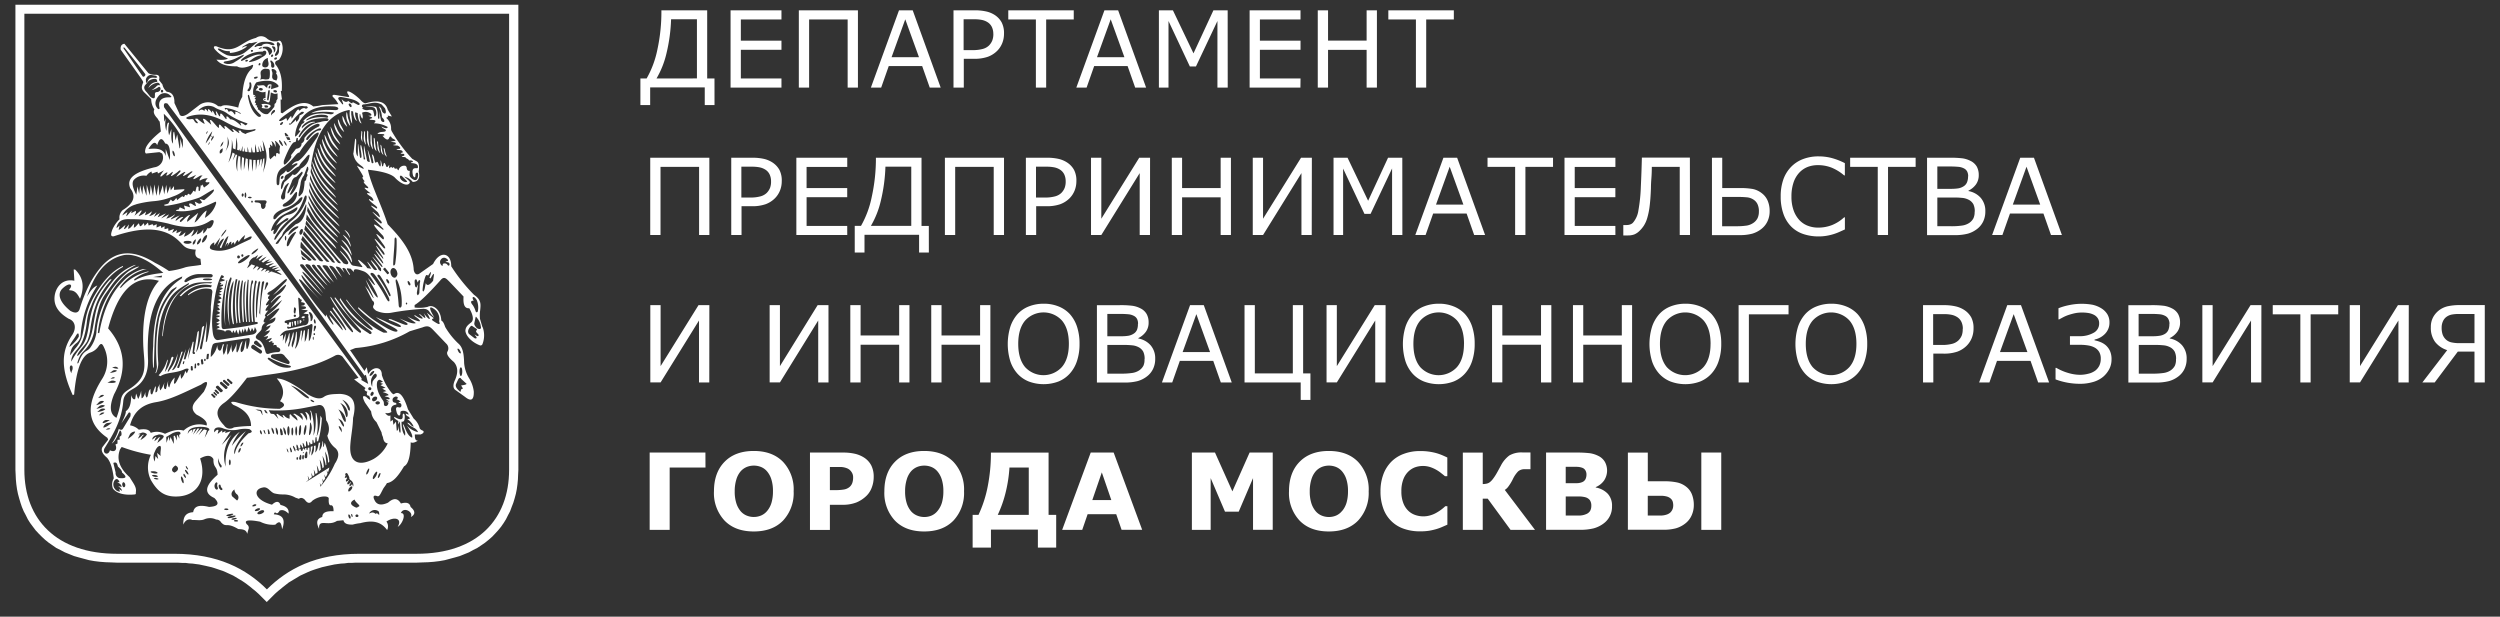<svg width="150" height="37" fill="none" xmlns="http://www.w3.org/2000/svg"><rect width="100%" height="100%" fill="#333333" stroke="none"/><path d="M30.546 28.193c0 2.95-1.889 5.034-5.554 5.034h-3.425c-2.633 0-4.32.911-5.554 2.137-1.234-1.234-2.938-2.137-5.554-2.137H7.034c-3.668 0-5.572-2.082-5.572-5.034V.823h29.084v27.37ZM.925.283v27.91l.014.29.013.29.028.29.041.29.056.276.07.261.082.276.083.247.11.263.124.233.123.248.138.22.165.223.166.22.18.193.19.191.194.18.22.178.222.153.235.164.249.123.263.138.274.111.275.111.29.083.305.082.304.082.317.056.331.041.346.027.343.012.36.015h3.639l.234.014h.218l.223.029.205.012.192.027.205.026.192.042.193.04.179.042.179.041.18.056.165.055.165.056.167.055.164.07.152.07.153.07.152.07.138.082.137.083.138.082.138.084.124.082.135.097.126.097.123.096.111.095.124.097.11.096.124.111.484.484.481-.483.125-.112.111-.096.124-.097.111-.095.123-.096.124-.097.123-.097.138-.082.138-.084.138-.082.138-.083.137-.082.153-.07.152-.07.152-.07.165-.07.152-.055.166-.056.18-.055.18-.056.18-.041.178-.041.194-.041.193-.041.191-.027.206-.027.206-.012.22-.03h.22l.222-.014h3.666l.36-.014.343-.012.346-.027.33-.041.318-.056.304-.082.305-.082.29-.083.273-.11.276-.112.249-.138.247-.123.246-.164.223-.153.222-.179.205-.179.18-.19.178-.194.18-.22.154-.223.137-.22.124-.248.123-.233.097-.263.096-.247.083-.276.07-.261.055-.276.04-.29.028-.29.012-.29.015-.29V.283H.925Z" fill="#fff"/><path d="M20.133 10.997c-.04-.152-.537-.593-.8-1.029-.263-.436-.306-.722-.399-.839.056.617.525 1.325 1.2 1.862M21.748 8.49a2.177 2.177 0 0 1-.014-.51.154.154 0 0 0-.027-.124c-.029-.015-.029.193-.041.288a.438.438 0 0 0 .029.263c.04.097.055.111.055.082M21.953 8.654a3.876 3.876 0 0 1-.055-.648.146.146 0 0 0-.041-.152 3.298 3.298 0 0 0-.03.358.6.6 0 0 0 .056.345c.041.111.07.136.07.097ZM22.176 8.833a4.346 4.346 0 0 1-.083-.823c.015-.111-.014-.152-.055-.18a3.15 3.15 0 0 0-.012.456.727.727 0 0 0 .07.41c.053.139.082.165.082.124M20.892 7.11c-.041-.18-.055-.359-.097-.388a.978.978 0 0 0 .22.842 2.362 2.362 0 0 0-.123-.455ZM20.534 8.282c-.014-.07-.179-.276-.29-.496a3.427 3.427 0 0 0-.205-.411 1.187 1.187 0 0 0 .497.91M20.438 14.734c.012.097.288.332.455.617.166.286.164.344.234.4-.029-.4-.249-.69-.689-1.029" fill="#fff"/><path d="M20.148 10.598c-.027-.138-.484-.552-.73-.965-.248-.414-.276-.66-.373-.76.055.567.483 1.235 1.104 1.725M20.411 8.654c0-.082-.222-.331-.358-.58a5.192 5.192 0 0 0-.22-.484 1.51 1.51 0 0 0 .578 1.064ZM20.45 7.523c-.083-.192-.124-.344-.18-.373a.985.985 0 0 0 .385.774 3.8 3.8 0 0 0-.206-.412M20.699 7.278c-.056-.152-.111-.304-.152-.317a.747.747 0 0 0 .29.648 3.2 3.2 0 0 0-.138-.331ZM20.493 14.389c.015.07.25.304.385.539.07.141.148.279.234.411a1.441 1.441 0 0 0-.617-.952M21.004 14.271a.617.617 0 0 0-.331-.475c.014.041.123.152.206.276.037.07.08.14.125.206" fill="#fff"/><path d="M19.183 8.61c.04.51.411 1.132.991 1.587-.027-.124-.442-.496-.648-.883-.206-.387-.263-.617-.343-.703ZM20.133 11.412c-.055-.166-.592-.648-.882-1.131-.29-.483-.317-.759-.412-.868.056.648.564 1.421 1.296 2M19.47 8.088c.015.426.318.953.787 1.323-.015-.097-.332-.411-.496-.73-.165-.32-.222-.525-.29-.593ZM19.644 7.842a1.645 1.645 0 0 0 .689 1.184c-.015-.082-.276-.37-.428-.648a4.904 4.904 0 0 0-.261-.536ZM19.32 8.351c.027.47.358 1.029.895 1.46-.027-.108-.385-.468-.578-.822-.193-.354-.247-.58-.317-.648" fill="#fff"/><path d="M18.726 9.674c.097.69.675 1.572 1.44 2.193-.054-.179-.69-.745-.992-1.255-.302-.51-.343-.798-.454-.936M17.762 19.521v-.263l-.124.026.056.25c.029 0 .04-.013.07-.013M17.57 19.575v-.276l-.07.027.04.249h.03ZM17.9 19.449v-.218l-.056.012.014.235c.014-.015.027-.015.041-.027M16.066 6.35c.041.029.03.07-.012.097a.282.282 0 0 1-.152 0c-.041-.041-.015-.068-.056-.097a.206.206 0 0 1 .22 0Zm-.372.123c.13.034.266.048.401.042.206-.124.191-.206-.029-.262a.91.91 0 0 0-.384 0c.096.126.055.153.012.22ZM20.575 14.086c.015.056.194.235.305.412.053.109.113.215.179.317a1 1 0 0 0-.484-.73" fill="#fff"/><path d="M28.793 19.739a.254.254 0 0 1-.222-.097c-.097-.11-.124-.179-.111-.26l.07-.318c.014-.082.04-.068.082 0 .128.143.21.32.235.51.026.097.012.153-.056.165h.002Zm-.125.428c-.068 0-.124-.07-.194-.097l.111.152c.054.083-.055.124-.152.041l-.302-.232c-.083-.125-.054-.261.098-.442.04-.041.08-.056.124-.015l.234.153c.04.026.04.055.015.082-.07.07-.041.111.068.222.07.054.055.138 0 .138l-.003-.002Zm-.315-1.874c-.138-.165-.111-.261.07-.247-.165-.263.014-.317.18-.043.088.21.112.44.069.662-.015.082-.111.11-.138 0-.04-.133-.1-.26-.18-.374l-.001.002Zm-1.51-2.413a.206.206 0 0 0-.276-.041c0 .123-.026.152-.096.056a.253.253 0 0 1 0-.346.22.22 0 0 1 .304-.041c.082.04.111.096.111.138l-.166.055.205.056c.11.096.013.275-.082.123Zm-.856.965c-.22.275-.372.331-.44.138l-.07.357c-.053.167-.096.194-.123.07a2.76 2.76 0 0 1 .164-.8c.041-.123.097-.136.167-.068.247-.399.191-.179.082.124l.068.041c.302-.566.179-.111.152.138Zm-.8.152-.027.592c-.055.083-.096.235-.152 0l.082-.538-.096.193c-.082 0-.097-.082-.111-.249-.015-.167 0-.261.11-.22l.07.179.056-.126c.097-.053.111 0 .07.167l-.002.002Zm.265 1.54a.356.356 0 0 1 .32.182c.076.121.174.228.287.316-.317-.497-.33-.705-.055-.524a.736.736 0 0 1 .343.771c.07.194.041.237-.317 0-.137-.082-.152-.123 0-.193l-.425-.33c.372.579.096.427-.18.028.206.454.054.29-.22.07h-.07c.484.386.083.29-.234.055l-.055.027c.843.592-.041.277-.412.043.264.235.566.4.498.411-.191.056-.551-.11-.965-.288.33.206.617.332.44.385-.067.041-.384-.111-.938-.331-.137-.027-.178-.012-.123.043.481.18.76.33.704.4-.056.07-.457-.083-.98-.344-.152-.07-.33-.138-.51-.237.305.317 1.504.747 1.257.868-.096.041-.304-.041-.566-.179a11.397 11.397 0 0 1-.993-.633c-.29-.235-.551-.467-.757-.648l-.014.07c.715.785 2.096 1.489 1.668 1.46-.167 0-.111.015-.25-.055-.978-.49-1.64-1.282-2.11-1.93l-.026.027c.592.925 1.697 1.682 1.586 1.78-.111.096-.8-.484-1.235-.966a7.275 7.275 0 0 1-.718-.94l-.012.111c.924 1.56 2.123 1.852 1.874 2.041-.07.053-.111-.014-.179-.056-1.102-.662-1.405-1.44-1.985-2.137l-.027.054c.385.617 1.029 1.312 1.56 1.944.068.084.012.164-.056.123-.592-.387-1.13-1.234-1.736-2.15l-.014.056c.512.98 1.627 2.15 1.297 2.067a4.44 4.44 0 0 1-.577-.72c-.18-.263-.4-.58-.566-.785l-.027.094c.274.428.69.897.823 1.284l-.041.014-.887-1.177-.055.054c.372.469.822 1.008.759 1.131l-.786-.91c.041.275.304.51.22.58a2.51 2.51 0 0 1-.399-.593c-.056-.097 0 .152-.07.07a14.758 14.758 0 0 1-1.53-2.096c-.083-.138-.056-.153.096-.056l1.099 1.156c-.704-.771-1.185-1.38-1.076-1.477.372.458.777.887 1.214 1.284-.883-1.006-1.27-1.49-1.159-1.475.233.138.786.8 1.235 1.296-.617-.854-1.393-1.557-1.393-1.695 0-.07.165-.07.22 0 .4.518.834 1.01 1.296 1.475-.343-.537-1.234-1.393-1.2-1.475.036-.082.139-.07.276 0 .304.452.66.866 1.062 1.234-.303-.428-1.006-1.146-.936-1.234a.13.13 0 0 1 .179.014c.138.22.304.387.483.634.144.167.3.324.465.469l-.843-1.09c.027-.027.055-.042.082-.027a.152.152 0 0 1 .126.041c.234.366.51.703.822 1.006l-.689-.994c.015-.082.25-.04.305 0l.592.856c-.249-.592-.617-.882-.426-.868.192.014.288.175.443.38.096.138.205.235.275.332l-.384-.634c0-.055.137-.027.263.041l.257.294-.125-.238c.014-.082.11-.041.178 0l.235.372.041-.027c-.14-.234-.234-.345-.167-.372l.206.027.196.205c-.054-.248.179-.193.565-.055.25.082.484.372.704.823-.056.026-.152-.097-.264-.235a1.722 1.722 0 0 0-.164-.179c.276.47.551.924.594 1.158-.082.07-.386-.454-.73-1.061.18.481.412.911.482 1.102-.042.015-.167-.22-.346-.51a2.817 2.817 0 0 1-.179-.22l.442.883a.189.189 0 0 1 .082.261c-.082.15-.028.206.138.343.31.146.658.185.992.112a16.22 16.22 0 0 1 1.89-.223l.01.01Zm-3.58 4.004.081-.056.14.551-.411-.232.019-.099c-4.919-6.701-9.097-12.383-11.855-16.27-.039-.206.014-.29.206-.22 3.626 4.796 8.028 11.029 11.82 16.326Zm.275 1.199c.055.164.179.411-.18.068-.22-.111-.246 0-.069.345l.372.537c.022.244.135.47.317.634l.305.617c.012.095.04.188.082.276.04.232.096.357.29.384-.18.395-.478.724-.854.94-.823.442-1.462.261-1.392-.823.04-.58.152-1.061.166-1.645.233-.924.012-1.395-.786-1.44-.411.014-.732.014-.964.179-.233.164-.537.096-.965-.152-.823-.617-1.44-.953-1.862-.953.4.457.51.912.194 1.366.33.152.317.302-.015.455a8.963 8.963 0 0 1-2.633-.4c-.304-.055-.36 0-.152.165.69.276 1.062.69 1.062 1.267a7.503 7.503 0 0 0-1.029.083.413.413 0 0 1-.592-.124c-.498-.51-.552-.965.012-1.351.319-.22.786-.73 1.366-1.502.387-.029.73-.111 1.117-.165 1.545-.193 3.007-.524 4.18-1.172a.37.37 0 0 1 .481.136l.911 1.201-.263.097.691.524c-.125.097-.043.165.11.22-.083.124-.03.25.096.237l.004-.004Zm.051-.506a.093.093 0 0 1 .083.094.09.09 0 0 1-.083.085.091.091 0 0 1-.096-.052.092.092 0 0 1 .024-.106.09.09 0 0 1 .072-.021Zm.068-.885c.07-.068.152-.109.18-.082.026.027-.015.097-.083.181-.068.084-.152.123-.18.097-.026-.027.015-.111.083-.194v-.002Zm.124.5c-.041.027-.056.124-.056.358a.637.637 0 0 1-.055-.469c.096-.249.193-.317.275-.317.167.18-.11.29-.164.428Zm-.111.897c-.056-.014-.07-.084-.03-.152.042-.068.083-.111.126-.082.043.028.068.082.027.152-.041.07-.082.11-.123.084v-.002Zm.316.235a.221.221 0 0 1-.205.096.119.119 0 0 1-.041-.179.206.206 0 0 1 .222-.096c.07.026.08.096.026.178h-.002Zm.126.275a.15.15 0 0 1-.181-.041c-.027-.041-.013-.095.055-.123a.164.164 0 0 1 .18.028c.04.054.014.111-.056.136h.002Zm-.058-1.405c.124-.14.18-.014.317.041l-.167.083.18.055-.165.082.302.15-.193.056.249.15-.223.056c.223.07.36.123.344.193l-.232.054c.096.04.288.055.302.14.014.084-.152.026-.22.04l.206.139h-.192l.138.07c-.012.123-.068.19-.152.205-.22-.027-.041-.164-.194-.358-.41-.565-.384-1.028-.302-1.158l.002.002Zm1.1 1.438c.03-.043.03-.111-.04-.123-.07-.013-.112-.015-.153-.083-.055-.164.03-.248.165-.29.11 0 .152.041.123.111l-.068.054c.098.02.185.074.247.152-.068 0-.11.015-.123.07.234-.041.222.331.014.261-.138-.04-.206.015-.138.25.054.275.247.343.235.055-.029-.138.44-.167.496.136l-.18-.07c.04.22.22.123.247.316l-.152.015c.17.11.304.268.385.454-.191-.026-.206-.232-.385-.232.235.317.51.247.648.564a1.293 1.293 0 0 1-.689-.412c.235.331.385.617.331.745-.345-.152-.411-.663-.55-.823 0 .261.192.411.123.703-.138-.164-.206-.427-.206-.84.138.026.193-.07.193-.305s-.152-.235-.123 0c0 .18-.126.234-.498.014-.053.056.029.123.234.249l-.014.206.111-.181.041.58c-.012.152-.053.123-.094-.027l-.042-.29c0 .206-.026.304-.096.29l-.047-.541-.153.193-.04-.304-.139.111v-.372c-.096.055-.205.014-.316-.152a.436.436 0 0 0 .372-.056c-.07-.276.055-.412.29-.44l-.008.012Zm-.97 4.26c-.029.084-.082.138-.111.126-.03-.013 0-.085.026-.167.027-.082.083-.138.112-.123.028.014 0 .082-.027.164Zm-.22 0c-.07.111-.14.206-.181.194-.041-.013-.03-.126.04-.25.07-.123.14-.205.182-.193.04.012.012.124-.041.247v.002Zm.08 2.094c.111.029.099.167.099.261-.07-.067-.138-.152-.206-.067-.191-.15-.261-.07-.4-.027a.376.376 0 0 1 .511-.167h-.004Zm-.541-2.326c-.041.096-.097.164-.123.152-.027-.013-.015-.097.028-.194.044-.096.097-.178.124-.164.026.014.014.097-.027.206h-.002Zm-.646 2.096c-.027.07-.111.055-.263-.041-.22-.138-.165-.276.07-.4.082.237.467.385.19.443l.003-.002Zm-.058.607a.076.076 0 0 1-.082-.068.08.08 0 0 1 .082-.083c.056 0 .097.027.097.083 0 .055-.041.068-.097.068Zm-.275 0c-.013 0-.041-.027-.054-.083-.012-.055-.014-.082.013-.096.026-.015.04.026.055.082.015.055.015.082-.014.095v.002Zm-.124.094c-.028.012-.07-.027-.096-.11-.027-.085-.013-.139.014-.139s.07.041.097.111c.026.07.014.138-.013.138h-.002Zm-.061-1.826c.07-.083.152-.124.179-.095.026.029.014.109-.054.191s-.14.126-.166.097c-.027-.029-.013-.111.04-.193Zm-.097-.235c-.029-.014-.014-.095.041-.165a.205.205 0 0 1 .054-.055c-.015-.014-.015-.027-.027-.027-.056.068-.126.095-.152.082-.027-.012-.015-.096.04-.166a.029.029 0 0 1 .027-.027c-.026-.027-.026-.043-.04-.055-.042.026-.069.04-.095.026-.027-.014 0-.07.04-.125-.028-.054-.04-.111 0-.136.083-.07.124.027.207.206.028.07 0 .11.04.152.042.041.112.082.139.123a.343.343 0 0 1 .07.29c-.027.015-.013-.014-.07-.125-.013.014-.027.027-.027.041-.056.056-.111.097-.124.07-.012-.027-.012-.082.03-.136l.053-.055c-.013-.015-.013-.029-.027-.043-.015-.015-.015.028-.027.043-.055.068-.123.109-.152.082Zm-.331-5.075a.79.79 0 0 1 .469.51c.014.138 0 .206-.097.097a1.528 1.528 0 0 0-.372-.617v.01Zm.343.873c0 .152-.07.248-.11.11-.054-.19-.153-.592-.344-.785a.743.743 0 0 1 .454.677v-.002Zm-.22.4c-.138-.19-.18-.48-.343-.688a.798.798 0 0 1 .44.58c.029.152-.014.234-.097.11v-.001Zm-.07.307c-.11-.125-.164-.33-.302-.456.179.096.261.11.358.372.026.097.014.165-.056.084Zm-.08.385c-.029-.111-.14-.22-.165-.331-.014-.07.027-.054.083 0a.336.336 0 0 1 .082.33Zm-1.861-1.958c.014-.015.067 0 .137.04.07.042.097.085.083.097-.015.013-.07.015-.138-.026-.068-.041-.099-.097-.082-.111Zm-1.187-.856c.343.084.703.372 1.061.677.055.094.029.123-.053.082-.25-.082-.618-.496-1.008-.76Zm1.13 2.606c.03-.206.015-.399.042-.387.027.013.111.206.082.4-.029.193-.096.372-.138.357-.04-.014-.012-.179.015-.372v.002Zm-.33.054c.026-.165.082-.29.11-.29.03 0 .042.135.015.304-.027.169-.07.29-.11.29-.042 0-.042-.138-.015-.304Zm-.305.026c.013-.164.041-.304.083-.304.04 0 .055.138.04.317-.014.179-.055.29-.096.29s-.041-.138-.029-.305l.002.002Zm-.222.04c0-.15.029-.276.056-.276.026 0 .053.125.053.275 0 .15-.027.278-.053.278-.027 0-.056-.123-.056-.278Zm.745 2.69a.668.668 0 0 1 .082.206l-.041.04c-.012-.084-.027-.164-.041-.248v.002Zm1.645-.761a5.622 5.622 0 0 1-.853 1.38c0 .014-.03.027-.03.041a.238.238 0 0 0-.04.056c.014-.027.029-.041.04-.068a5.984 5.984 0 0 0-.04-.206.398.398 0 0 1 .07.153l.121-.206c-.012-.07-.027-.136-.041-.22.029.055.055.096.082.152.027-.056.07-.11.097-.165-.027-.07-.041-.152-.07-.234a.98.98 0 0 1 .097.164c.041-.066.078-.134.11-.205-.014-.07-.04-.136-.055-.206.03.043.058.089.082.136.035-.1.062-.201.083-.305l-1.42.883c.12-.105.251-.206.373-.307a11.07 11.07 0 0 1-.041-.259c.038.07.07.144.096.22.03-.027.07-.055.097-.082-.012-.111-.027-.22-.041-.331.047.087.084.18.11.275.042-.028.085-.07.124-.096-.014-.136-.029-.288-.055-.44.064.116.11.241.138.372a.648.648 0 0 1 .11-.097 9.958 9.958 0 0 0-.07-.617c.093.16.15.338.165.523.027-.027.056-.042.083-.068a5.874 5.874 0 0 0-.083-.677c.102.178.168.374.194.578 0-.012.029-.027.04-.041a6.101 6.101 0 0 0-.081-.8c.126.207.188.446.178.689.027-.027.054-.056.083-.083a4.04 4.04 0 0 0-.276-1.131c-.055.193-.055.261-.111.247.029-.22.014-.317-.027-.344a.971.971 0 0 1-.193.593l.055-.496h-.082c-.07.358-.082.469-.22.592.033-.139.042-.283.027-.425a.39.39 0 0 1-.097.026v.042a.7.7 0 0 1-.152.536c-.014-.193.07-.372.07-.565-.041.014-.07.029-.111.04v.217a1.392 1.392 0 0 1-.111.302c.04-.157.048-.32.026-.481-.026.014-.067.014-.096.027v.055c-.012.041-.013.082-.041.082-.03 0-.027-.026-.027-.07 0-.043-.012-.04-.027-.053a.161.161 0 0 0-.07.012v.015c.013.04.013.068 0 .082-.014 0-.04-.041-.07-.082a.526.526 0 0 0-.068.014c.013.07.013.097-.04.124-.054.026-.07-.041-.083-.111-.041.014-.082.014-.123.028.014.056 0 .097-.015.097-.014 0-.039-.027-.07-.082h-.109c.013.055.013.082 0 .096-.012.015-.04-.026-.07-.082l-.012.014c0-.014 0-.014.012-.014.013 0-.012-.041-.026-.07-.042-.082-.056-.164-.042-.179.015-.014.068.04.111.136.016.03.026.063.03.097a.253.253 0 0 1 .096-.027c0-.027 0-.041-.012-.056-.03-.11-.03-.205 0-.22.028-.014.068.072.094.181a.522.522 0 0 1 .015.07c.04-.014.07-.029.11-.04a.62.62 0 0 1-.012-.137c0-.055 0-.084.013-.084.012 0 .082.084.11.193.03-.014.042-.014.07-.028-.012-.013-.012-.013-.012-.027a.41.41 0 0 1-.026-.165c-.015-.04-.015-.055 0-.07.014-.014.082.097.109.194a.05.05 0 0 0 .014.04.719.719 0 0 1 .07-.026v-.228c0-.056.014-.082.029-.082.014 0 .029.026.039.07.01.043.029.123.041.193a.205.205 0 0 0 .082-.027v-.111c.013-.041.013-.07.027-.07s.041.07.056.138l.11-.041v-.152c0-.042.015-.085.027-.085.013 0 .03.014.03.056a.43.43 0 0 1 .026.137c.029-.014.055-.014.082-.04 0-.085.013-.165.013-.22 0-.056.028-.097.04-.097.013 0 .03.014.03.07a.97.97 0 0 1 .012.205.194.194 0 0 1 .082-.026c.128-.45.203-.914.222-1.38-.028-.056-.053-.097-.082-.153-.027.525-.07.965-.232 1.255a3.454 3.454 0 0 0-.015-1.405h-.041c.014.566.014 1.028-.138 1.351.068-.495.02-1-.138-1.475a.182.182 0 0 0-.082-.028c.123.11.097.55.041.617-.082-.261-.012-.346-.247-.523h-.07a.618.618 0 0 1 .111.51 1.63 1.63 0 0 0-.29-.442h-.13c.18.206.18.249.153.412-.07-.18-.343-.305-.456-.387-.056 0-.07.014-.124.014.138.068.331.317.261.4-.096-.112-.304-.223-.384-.375-.056 0-.027.027-.083.027.03.082 0 .137.015.234a.52.52 0 0 1-.344-.206c-.029 0-.082-.014-.082 0 0 .015.07.14.082.18-.029-.042-.319-.194-.345-.235-.027-.041.053-.015-.111-.027.014.041.11.261.125.303a6.185 6.185 0 0 0-.263-.29c-.07-.013-.126-.013-.196-.027l-.123-.206a8.532 8.532 0 0 0 2.14-.14l.77-.15c.264-.084.443.053.498.455l.041.44a.893.893 0 0 1 .068.923c.075.295.245.557.484.745.22.206.247.498-.015.911v-.014Zm-1.806-.537c.041-.111.056-.152.097-.152s.041.053.041.179c0 .125 0 .234-.097.22-.096-.014-.07-.126-.04-.249v.002Zm-.137-.058c.012-.043.026-.07.039-.07.012 0 .014.027.028.07h-.067Zm.012.373c-.056-.015-.056-.124-.027-.25h.082c0 .153 0 .264-.055.25Zm-.165.026c-.082-.014-.07-.096-.04-.178.028-.083.04-.124.067-.124.027 0 .041.041.041.136s0 .166-.07.166h.002Zm-.183 0c-.053-.014-.04-.082-.027-.152h.083c0 .082 0 .152-.056.152Zm-.29-1.462c-.039 0-.053-.097-.053-.235 0-.137.014-.234.053-.234.04 0 .056.111.056.235 0 .123-.03.234-.056.234Zm-.053 1.006c-.056.027-.041-.027-.07-.111a.277.277 0 0 1-.015-.18c.027 0 .068.07.097.153.029.082.027.123-.014.138h.002Zm-.181-1.006c-.03 0-.07-.123-.07-.276 0-.152.027-.275.07-.275.043 0 .068.123.068.275 0 .152-.03.276-.068.276Zm-.07.924c-.027-.07-.041-.138-.027-.138.014 0 .041.04.068.096a.41.41 0 0 1 .029.136c-.013.015-.056-.041-.07-.094Zm-.097-.965c-.029.014-.084-.082-.111-.206-.027-.123-.041-.236-.014-.236.026 0 .082.084.123.205.041.122.027.235 0 .235l.002.002Zm-.222.024c-.099.015-.07-.04-.099-.164-.029-.123-.012-.249.015-.249.026 0 .11.123.123.237.012.113.041.164-.04.179v-.002Zm-.263-.024c-.03 0-.083-.097-.097-.206-.014-.109-.029-.22 0-.22s.082.082.111.193c.029.111.014.22-.012.235l-.002-.002Zm-.218-.054c-.03.015-.07-.055-.111-.166-.042-.111-.042-.192-.015-.206a.37.37 0 0 1 .111.179c.029.097.041.193.015.193Zm-.305.015c-.053.014-.039-.027-.053-.124-.015-.096-.015-.179 0-.179.014 0 .08.083.096.18.017.096.027.123-.04.123h-.003Zm-.19-1.273-.096-.165a.315.315 0 0 1 .111.014l.111.18a.381.381 0 0 1-.125-.027v-.002Zm-.013 1.27c-.027 0-.054-.04-.083-.11-.029-.07-.04-.136-.012-.136.029 0 .055.041.07.109.014.068.039.123.027.138h-.002Zm-.288-1.35c-.027-.056-.11-.042-.18-.069-.07-.026-.04-.043-.166-.07l.372.044.083.137-.013-.014c-.04 0 .124.442-.096-.027v-.002Zm.043 1.367a.204.204 0 0 1-.082-.138c-.015-.07 0-.11.026-.11.044.04.073.093.083.151.012.07 0 .111-.027.097Zm-.264 4.462c.083-.041.165-.041.18 0 .014.04-.042.096-.126.123-.084.027-.165.029-.179 0-.014-.029.041-.094.125-.123Zm.426.138c.029.043-.053.123-.164.166-.111.043-.223.041-.235-.014-.012-.056.056-.11.167-.167.11-.057.22-.041.232.015Zm-.703-.29c-.013-.027.028-.07.096-.097a.148.148 0 0 1 .138 0c.015.041-.027.082-.096.096-.07.015-.124.03-.138 0Zm-.229-4.374c-.44.412-.771.84-.822 1.255-.153-.206.164-.73.66-1.38a4.71 4.71 0 0 0-.841.884c.11-.311.273-.6.483-.855-.537.399-.91.993-.854 2.096-.205-.663-.07-1.296.358-1.917l-.592.617.537-.823-.332.111.03-.123-.206.096v-.14l-.274.22.054-.232c-.097-.055-.165.027-.25.136-.082-.278.223-.372.537-.235.305.114.637.133.953.056.2-.04.405-.044.607-.015.205.112.193.206-.041.25h-.007Zm-.366.69c-.04.072-.096.11-.11.096-.015-.014 0-.082.04-.138a.191.191 0 0 1 .111-.096c.027.026 0 .082-.04.135v.003Zm-.123.343c-.04.082-.082.136-.111.123-.029-.012-.013-.082.014-.152.027-.07.082-.138.111-.123.015.05.01.105-.014.152Zm-.194 3.007-.302-.26c-.082-.168-.014-.291.138-.412a.397.397 0 0 0 .125.275.244.244 0 0 1 .102.295.242.242 0 0 1-.063.092v.01Zm-.055 1.257c-.068 0-.138-.014-.138-.041 0-.027.041-.053.111-.053s.138.026.138.053-.041.041-.111.041Zm-.29-.136c-.014-.014.056-.055.138-.07.082-.014.166-.026.179 0 .012.027-.041.056-.124.083-.082.026-.18.014-.193-.015v.002Zm-.22-.084c-.029-.027.053-.082.193-.111.14-.029.25-.041.276-.014.027.026-.07.082-.193.11-.124.03-.25.042-.276.015Zm.07-3.338c0-.095.027-.165.053-.165.027 0 .056.07.056.165 0 .094-.027.178-.056.178s-.053-.082-.053-.178Zm.012 3.116c.111-.027.235-.041.249-.014.014.026-.055.067-.165.11a.36.36 0 0 1-.248 0c-.015-.026.055-.07.164-.096Zm-.29-.29c-.012-.027.041-.056.111-.056s.138.027.138.056-.041.041-.111.041-.138-.014-.138-.041Zm-.358-3.075a.822.822 0 0 0 .193.442c.027.097-.026.152-.07.111a.712.712 0 0 1-.123-.551v-.002Zm.138 1.904a.271.271 0 0 1-.11-.275c.03-.056.098-.056.11.014.008.063.037.12.082.165.056.04.029.152-.082.096Zm-.317-.07a.29.29 0 0 1 .015-.343c.055-.07.123-.029.11.055a.283.283 0 0 0 .027.235c.027.068-.055.179-.152.053Zm-.23-5.607c-.056-.055.039-.111.068-.084l.164.152c.041.041-.053.111-.096.082l-.136-.15Zm.95-.882c-.055-.056.014-.138.07-.097l.222.193c.054.056-.04.153-.082.111l-.21-.207Zm-.234.082a.069.069 0 0 1-.025-.072.067.067 0 0 1 .031-.041.066.066 0 0 1 .052-.008.069.069 0 0 1 .024.012l.261.22c.07.07-.041.165-.096.123l-.247-.234Zm-.18.14c-.082-.085.03-.194.097-.126l.305.262c.082.07-.041.193-.111.137l-.29-.273Zm-.26.22c-.056-.07.067-.165.137-.123l.25.248c.07.068-.098.18-.139.124l-.249-.25Zm-.017.46-.138-.137c-.027-.041.041-.097.07-.07l.138.14c.039.04-.041.094-.07.07v-.002Zm-.053-.26c-.056-.056.04-.124.082-.083l.164.165c.041.04-.068.11-.094.068l-.152-.15Zm-.153-2.745c.027-.096.126-.152.29-.164l1.852-.278c.096-.012.109.043.096.167a1.358 1.358 0 0 1-.138.483c-.07.054-.082-.18-.07-.539-.137.331-.082.677-.302.73-.097-.152.054-.442.082-.662-.205.194-.14.428-.318.677-.07.014-.054-.22-.015-.593-.055.213-.149.413-.275.593a1.08 1.08 0 0 1-.042-.51c-.08.358-.178.604-.26.648a2.137 2.137 0 0 1 .014-.595l-.042-.04c-.013.227-.078.449-.19.647a.782.782 0 0 1 .028-.634h-.082c-.056.18-.083.332-.167.387-.111-.014-.164-.14-.164-.345a1.269 1.269 0 0 1-.39.722 1.75 1.75 0 0 1 .097-.69l-.004-.004Zm-.201 5.106H12.5l-.07.164-.153.276.097-.304.041-.153a1.381 1.381 0 0 0-.179-.055l-.125.123-.206.235.167-.276.07-.11c-.03 0-.056-.013-.083-.013l-.125.123-.206.235.165-.262.07-.11h-.111l-.083.123-.193.249.138-.288.039-.07a1.279 1.279 0 0 0-.15.04l-.101.235.041-.22a.431.431 0 0 0-.276.262c0-.235.18-.373.525-.412.399-.053.88.027.745.206l.004.002Zm-1.239 2.633c-.026.014-.082-.029-.137-.111-.056-.083-.083-.15-.056-.165.027-.014.082.027.138.111.055.085.07.152.055.165Zm-.166.206c-.013.012-.056-.042-.097-.097-.041-.056-.041-.138-.014-.15.026-.013.055.04.096.11s.041.139.013.139l.002-.003Zm-.14.318c-.029 0-.082-.082-.111-.179-.029-.096-.041-.205-.012-.222.028-.016.096.07.123.181.027.111.041.206 0 .22Zm-.167-2.964c0 .015-.029.041-.082.056 0 .07.014.152.014.234l-.096-.205h-.054c-.002.11.002.22.013.33l-.138-.304a.123.123 0 0 1-.07.015c.014.152.014.317.014.483l-.191-.399v-.035c-.029.082-.041.179-.07.261l-.041-.275c-.041.11-.097.249-.138.386l-.014-.284v-.088h.028l.34-.206c.234-.11.524-.152.481.042l.004-.01Zm-.362 2.327c-.205-.083-.195-.262.056-.428.22.097.22.304-.056.428Zm.774-.3c.04.053.055.11.04.123a.207.207 0 0 1-.096-.082c-.029-.054-.055-.11-.029-.124.027-.014.056.027.083.082h.002Zm-2.195-2.08c-.082-.206-.317-.262-.718-.194a.987.987 0 0 0-.525-.26c.22-.824.73-1.256 1.572-1.393.841-.138 1.711-.595 2.69-1.05.412-.304.47-.166.165.426l-.469.54c-.249.275-.304.565.041.84.47.235.663.455.593.649a1.374 1.374 0 0 0-1.378.304c-.29-.082-.634-.041-1.117.193a1.058 1.058 0 0 0-.856-.055h.002Zm.773.228c-.012.082-.191.235-.384.372l.11-.248a.435.435 0 0 1 .083-.083h-.097c-.08.091-.173.17-.275.235l.082-.206c.014-.014.041-.027.056-.041a.555.555 0 0 1-.07-.015.882.882 0 0 1-.206.165l.055-.136c.097-.123.165-.11.317-.164.082-.041.375.026.331.123l-.002-.002Zm-.177 1.16-.22-.193.068.372-.164-.179-.042.331a.617.617 0 0 1 0-.58c.112-.29.247-.37.332-.358.096.111-.027.332.026.617v-.01ZM9.36 28.76c-.07-.015-.14-.041-.124-.056a.163.163 0 0 1 .138-.026c.068.016.138.04.138.07a.226.226 0 0 1-.152.014v-.002Zm-.235-.233c0-.026.082-.04.179-.026.097.014.167.053.167.082 0 .029-.083.041-.181.027-.1-.015-.165-.056-.165-.083Zm-.082-.22c0-.028.096-.04.22-.028.123.012.193.07.193.096 0 .027-.11.056-.22.027-.109-.029-.206-.053-.193-.095Zm-.233-2.248c-.014.082-.179.235-.386.346l.125-.235a.58.58 0 0 1 .097-.082h-.083c-.086.09-.183.169-.29.234l.097-.193c.015-.027.041-.041.054-.055-.04-.015-.08-.015-.138-.027l.249-.095a.373.373 0 0 1 .29.11l-.015-.003Zm-1.145.276.137-.29a.39.39 0 0 1 .305-.152c0 .096-.194.29-.442.442Zm3.41-4.657-.056.179-.055-.027.029-.152h.082Zm.498.51c0 .055-.124.07-.124-.013v-.166c0-.068.111-.068.111.014l.013.165Zm.193-.317v.179c0 .053-.11.097-.097 0l.015-.179c0-.07.068-.097.082 0Zm.206-.014c0 .055-.027.082-.07.082-.043 0-.07-.027-.07-.082a.072.072 0 0 1 .015-.057.07.07 0 0 1 .054-.025.07.07 0 0 1 .067.051c.003.01.004.02.002.03h.002Zm.232-.056c.013.056-.125.111-.125.014l-.027-.193c0-.068.111-.123.124-.012l.028.191Zm.138-.206a.064.064 0 0 1-.055.07c-.015 0-.041-.029-.041-.07 0-.04.026-.07.04-.07a.062.062 0 0 1 .055.046.062.062 0 0 1 .001.024Zm.194-.329-.027.247c0 .041-.126.07-.126.014l.027-.248c.014-.056.125-.083.125-.013Zm-5.406 4.46c-.087.32-.231.62-.426.888.191-.123.317-.384.469-.744.027-.111.152.027.111.249l-.111.096.014.165-.137.012v.223l-.124.055c.124.304-.029.496-.331.346-.097.37-.51.178-.302-.153.51-.822 1.005-1.645 1.102-2.772.029-.4.276-.58.593-.76.676-.37.909-1.005.896-1.723-.152-3.117.718-4.482 2.057-5.02l-.04.124c-1.2.73-1.698 2.137-1.71 4.054a8.379 8.379 0 0 0 0 1.337l.039-.096c.041-1.13.041-2.096.181-2.759a3.63 3.63 0 0 1 .617-1.489c.07-.115.15-.226.235-.331.11-.111.234-.138.329-.235l-.013.097a3.704 3.704 0 0 0-1.028 1.792 10.587 10.587 0 0 0-.138 2.923c-.008.133-.04.265-.097.386l.054-.026c.088-.185.13-.388.125-.593-.096-1.269 0-2.55.455-3.447.317-.617.51-.856 1.393-1.352l-.027.097c-.745.51-1.44 1.103-1.586 3.116l.04-.04c.139-1.531.69-2.662 1.71-3.086.358-.152.786-.126 1.255-.126l-.082.07a2.191 2.191 0 0 0-1.874.747l.082.027c.51-.523 1.103-.823 1.851-.648l-.055.11a1.757 1.757 0 0 0-1.378.427v.055c.467-.319.897-.469 1.31-.387.138.015.179.126.138.29l-.076.762c.009.705-.07 1.41-.235 2.096l-.068.055.068-1.27-.29 1.573c-.027.178-.152.152-.123-.015.07-.331.179-.786.249-1.27a.165.165 0 0 0-.14.153c-.08.677-.192 1.234-.344 1.422.097-.422.152-.852.165-1.284l-.082.07-.206 1.2c.154.081-.04.205-.095.055l.072-.659-.053-.014-.29 1.061.096-.73-.248.73h-.097l.123-.617-.411 1.13c-.124.026-.138-.015-.041-.206l.263-.771-.082.014c-.167.566-.29.965-.496 1.088l-.07.015c.2-.3.32-.647.344-1.006-.1.413-.299.796-.579 1.117-.04-.042.015-.165.18-.471l.152-.4c-.068-.082-.11-.055-.153.07-.064.29-.191.564-.372.8l.18-.676-.03-.082c-.088.358-.269.686-.524.952l.11.056c.373-.25.883-.165 1.408-.4.11-.055.222-.084.29-.026l-.111.257-.097-.152a.936.936 0 0 1-.249.48l-.04-.302c-.221.482-.373.745-.386.51l.042-.29a1.084 1.084 0 0 0-.317.593c-.082-.014-.097-.179-.07-.411l-.138.51c-.123.026-.152-.111-.082-.412a1.832 1.832 0 0 1-.25.496.52.52 0 0 1-.028-.399l-.138.261c0 .192-.055.262-.138.247.042-.288.042-.399-.014-.331l-.165.442c-.096.056-.123-.055-.11-.302-.153.082-.112.384-.22.51-.083-.056-.1-.193-.083-.346-.07.237-.138.373-.234.387l-.027-.456c-.03.175-.09.345-.177.501l-.124-.33-.055.33c-.097.056-.179-.026-.235-.234-.014.428-.055.786-.33.967.028.109-.097.399-.264.73l.442-.648c.097-.027.138.027.097.234l-.455.747c-.07.082-.152.054-.234 0l-.002-.01Zm.195 2.629c.317.26.261.372-.164.33a.303.303 0 0 1-.223-.33l-.137-.58c.179-.07.222.012.275.22.15.136.247.249.247.358l.002.002Zm.122.88c-.042.014-.097-.056-.112-.138-.014-.082.03-.164.068-.164.04 0 .1.055.111.136.013.08-.012.152-.067.164v.002Zm-.247.26a.342.342 0 0 1-.276-.124.44.44 0 0 1-.055-.54c.11-.15.234-.096.304.098h-.138c.165.082.261.178.261.29l-.205-.056c.152.111.222.206.222.29l-.165-.111.052.152Zm-.856-3.724.123-.07a.26.26 0 0 1 .153.015c-.015.04-.138.07-.276.055Zm.082-.387.305-.04c-.22.193-.44.33-.537.304a.393.393 0 0 1 .234-.268l-.002.004ZM6.36 25.2h.233c-.18.124-.372.206-.44.18a.253.253 0 0 1 .205-.18h.002Zm-.43-.275.124-.136a.233.233 0 0 1 .206-.029c-.015.056-.167.123-.332.165h.003Zm.097-.369a.312.312 0 0 1 .29-.014c-.043.084-.249.152-.483.179l.193-.165Zm-.04-.205a.304.304 0 0 1 .304-.013c-.027.07-.264.15-.51.192l.205-.18Zm-.04-.233a.279.279 0 0 1 .29-.04c-.029.082-.222.178-.469.232l.179-.192Zm.082-.386a.234.234 0 0 1 .206-.027c-.014.07-.167.138-.346.179l.14-.152Zm3.158-7.107.537-.09-.027.11-.51-.02Zm-2.502 6.218a.307.307 0 0 1 .276.068c-.055.07-.263.082-.512.043l.236-.111Zm.206-.179c-.012.041-.138.056-.261.056l.109-.07a.14.14 0 0 1 .152.014Zm-.164-.617.179-.043a.225.225 0 0 1 .193.096c-.041.044-.206.015-.372-.053Zm.04.193a.264.264 0 0 1 .25 0c-.042.07-.223.111-.428.138l.179-.138ZM8.6 20.8c.055.965.22 1.572-.344 2.15-.525.537-.924.469-1.008 1.09-.043.353-.13.698-.261 1.029-.401-.22-.44-.69-.138-1.42.813-1.503.634-2.8-.36-3.945.566-2.137 1.504-3.291 3.048-2.853-.617.677-1.028 1.876-.938 3.943v.006Zm-2.648-.829c-.027.068-.07-.055-.082.027.056-.597.2-1.183.428-1.738a5.07 5.07 0 0 1 1.145-1.668c.29-.276.537-.344.912-.593h-.066c-.27.077-.52.214-.73.4a5.386 5.386 0 0 0-1.255 1.645c-.3.608-.48 1.27-.525 1.946-.051.32-.179.622-.372.882-.22.276-.399.095-.703.91l-.07.026c.042-.184.111-.36.205-.524.095-.138.192-.206.317-.358.277-.33.454-.731.51-1.158.059-.452.15-.9.276-1.337.09-.309.234-.598.426-.856.483-.662.676-1.09 1.793-1.683l-.096.015c-.823.317-1.325.882-1.987 1.97-.51.823-.37 1.862-.772 2.635-.168.301-.375.578-.617.823l-.07.015c.097-.317.442-.566.617-.883a2.9 2.9 0 0 0 .194-.8c.212-1.487.637-2.174 1.273-2.905h-.097c-1.324 1.44-1.131 2.469-1.419 3.46-.206.65-.428.566-.911 1.475a.7.7 0 0 1 .07-.33c.04-.139.179-.262.399-.552.22-.29.386-.772.47-1.518.033-.315.116-.623.248-.912.084-.239.19-.47.316-.689.51-.822.965-1.337 1.6-1.682v-.056c-.647.276-1.213.938-1.645 1.668-.23.373-.407.777-.524 1.2-.097.358-.153.841-.276 1.324-.08.295-.231.566-.44.788-.09.137-.192.266-.305.385.07-.235.041-.47.428-.76a.749.749 0 0 0 .216-.355 6.17 6.17 0 0 1 1.006-3.075c-.22.07-.399.302-.617.662.358-1.078.952-2.207 2.178-2.483.65-.135 1.518.276 2.4 1.062-.717.07-1.324.205-1.723.469l-.029-.082a2.6 2.6 0 0 1 .9-.455l-.083-.015c-.62.149-1.18.486-1.6.965l-.083.012A2.64 2.64 0 0 1 8.81 16.14l-.263.013a2.604 2.604 0 0 0-1.185.746c-.65.648-1.158 1.646-1.407 3.086l-.002-.013Zm-1.666 2.426a.654.654 0 0 1-.097-.346c.013-.164.138-.152.165-.043.029.206-.068.222-.068.387v.002Zm.3-2.304c.111-.18.153-.056.14.109-.146.241-.338.45-.565.617.07-.261.248-.412.425-.73v.004Zm8.142-3.33c0 .04-.123.055-.276.055-.152 0-.275-.014-.275-.056 0-.04.123-.055.275-.055.152 0 .276.027.276.055Zm-1.586-.023a1.3 1.3 0 0 1 .89-.296h.579c.22 0 .19.22-.015.205h-.411a1.834 1.834 0 0 0-.981.262c-.165.07-.18-.07-.054-.165l-.008-.006Zm1.193-2.353c-.082.125-.179.193-.206.152-.026-.041.015-.152.085-.276.07-.123.179-.179.205-.15.027.029-.012.165-.082.276l-.002-.002Zm-.53-.321.07-.29a.809.809 0 0 1-.412.411c.152-.236.179-.345.14-.411a1.063 1.063 0 0 1-.566.428l.097-.262c-.138.07-.206.223-.412.206l.173-.288-.317.136.042-.194-.29.18.11-.25-.333.128-.014-.165-.22.056v-.179l-.194.11-.026-.139-.262.111.013-.205-.192.094-.06-.094-.234.082-.039-.179-.205.206-.042-.165c-.082.056-.137.191-.234.18l-.068-.176c-.111.097-.193.25-.304.261l.028-.246c-.123.109-.22.302-.372.316l.056-.26c-.097.096-.181.277-.305.277l.097-.249c-.138.095-.331.302-.412.29l.056-.249c-.07.043-.123.14-.193.124l.055-.15c.138-.32.426-.375.772-.36.77-.003 1.539.085 2.289.263 1.156.341 1.936.24 2.534-.181.18-.07.235 0 .152.205-.082.206-.205.305-.345.25a.755.755 0 0 1-.249.33l.014-.275a.602.602 0 0 1-.399.323Zm.193.469c-.07.097-.138.152-.167.123-.029-.029 0-.123.07-.22s.126-.152.152-.123c.027.029 0 .123-.055.22Zm-.29.04c-.056.07-.111.112-.138.098a.219.219 0 0 1 .051-.196c.056-.082.111-.123.124-.11.012.011 0 .11-.04.192l.003.017Zm-.443.054c-.14 0-.248-.04-.248-.096s.11-.082.248-.082.233.04.233.082c0 .04-.111.096-.233.096Zm4.059.504c-.11.083-.22.153-.233.124-.012-.029.056-.124.165-.206.109-.082.22-.152.234-.138.015.015-.057.124-.166.22Zm.553 2.247.082-.412c.097-.055.14-.029.126.082l-.18.346-.028-.016Zm-.617 3.324.412.304c.123.097 0 .264-.1.194l-.44-.276c-.152-.097.015-.317.124-.22l.004-.002Zm.16-.247.223.22c.123.111.039.206-.07.152l-.276-.164c-.152-.097.029-.29.123-.206v-.002Zm.3-3.511c.056-.112.167-.083.124.028-.137.63-.214 1.271-.232 1.916l-.056-.124c.07-.718.07-1.131.165-1.822v.002Zm-.302 2.096h-.04a7.579 7.579 0 0 1 .137-2.125c.041-.056.111-.041.097.026a12.628 12.628 0 0 0-.194 2.099Zm-1.104-3.536a.08.08 0 0 1-.077-.05.08.08 0 0 1-.005-.033c0-.055.028-.096.082-.096a.093.093 0 0 1 .082.096.088.088 0 0 1-.082.083Zm.166-.18a.062.062 0 0 1 .012-.045.061.061 0 0 1 .042-.024.066.066 0 0 1 .07.07.077.077 0 0 1-.041.074.076.076 0 0 1-.03.008c-.028 0-.053-.041-.053-.082Zm.11.153c.178-.123.357-.206.386-.165.029.041-.097.18-.29.317-.193.138-.36.194-.399.152-.039-.04.111-.179.302-.304Zm-.73 1.146.038.094a5.701 5.701 0 0 0-.121 2.829c-.125-1.44-.014-2.263.232-2.703v.138c-.19 1.005-.205 1.82-.028 2.48l.055-.04a8.024 8.024 0 0 1 .111-2.675l.097.014a7.167 7.167 0 0 0-.051 2.652l.053-.056c-.111-1.088-.097-1.85.07-2.536l.082.012c-.152 1.05-.166 1.877-.027 2.551l.054-.012c-.111-1.146-.054-1.96.097-2.565l.055.055a9.86 9.86 0 0 0 0 2.469l.056-.027c-.03-.991-.083-1.78.04-2.36l.069-.082c-.1.816-.09 1.641.028 2.454h.056a10.027 10.027 0 0 1 .041-2.55l.054.04c-.056.84-.052 1.684.014 2.523l.056-.015c-.056-1.185-.013-2 .11-2.483.112-.04.112.097.013.251a9.953 9.953 0 0 0 0 2.218l.082.014a8.62 8.62 0 0 1 .111-2.454c.07-.07.138.015.056.18a9.534 9.534 0 0 0-.07 2.274h.097c.11.041.123.082.012.126-.64.143-1.29.244-1.944.302-.123.015-.164-.055-.164-.234a8.396 8.396 0 0 1 .304-2.689l.041-.014a8.212 8.212 0 0 0-.123 2.756c-.07-1.308.094-2.703.343-2.937Zm-.373.164-.029.056-.29.07.123.094-.096.085.193-.027-.012.082-.206.082c.152.015.22.056.18.097l-.18.11.152.055-.19.082.164.111-.206.07a.292.292 0 0 1 .206.152l-.22.095c.123.055.152.084.152.152l-.206.082.165.124-.165.055a.22.22 0 0 1 .165.18l-.194.053c.152.055.222.096.194.152l-.235.111.222.027v.064l-.222.067c.167.07.222.124.222.18l-.205.125.22.041-.206.152c.123-.012.191.015.191.082l-.191.097c.152.029.317.056.469.097l.053.07.042-.07a.354.354 0 0 1 .29 0l.096.138.068-.165.097.181.082-.22.115.292.083-.317.096.262.083-.29.067.234.07-.276.124.262.094-.325.124.275.082-.22.111.194.064-.25.082.165c.07.138-.082.262-.234.29l-2.057.331c-.124.015-.247-.082-.303-.358a4.585 4.585 0 0 1 .013-1.503c.123-1.117.304-1.668.483-2.026a.153.153 0 0 1 .167.11l-.167.098.21.063Zm3.702.07-.837.88c.097-.094.196-.137.276-.22.358-.316.592-.55.524-.37a1.275 1.275 0 0 1-.536.58l-.344.373-.029.082c.373-.387.568-.496.617-.412l-.662.788.732-.565a3.114 3.114 0 0 1-.896.91v.07c.399-.33.703-.538.73-.441a2.732 2.732 0 0 1-.617.689l.372-.18c.027.153-.056.262-.22.346-.206.056-.317.138-.317.22l.249-.094c.012.082-.123.22-.331.384l.29-.082c.012.07-.097.206-.373.4l.264-.054c.014.068-.041.136-.152.232l.372-.123a.23.23 0 0 1-.181.193l.029.07c.22-.125.234-.029.152.012.053.027.206-.026.082.18.152-.07.25-.013.222.096.29.043.276.331.013.305-.14.01-.277.033-.412.07-.164.07-.249.055-.288-.138-.096-.358-.22-.566-.372-.648-.498-.206.097-.455.152-.677a.423.423 0 0 1 .243-.38c-.165.014-.165-.112.014-.359-.082-.014-.123-.055.14-.374-.205.07-.249.014.056-.37-.264.15-.264.055.012-.29-.123-.041-.109-.136.041-.276-.22.015-.179-.084-.07-.166.457-.22.994-.854 1.076-.772l-.02.111Zm-.849 4.406.498-.043a.335.335 0 0 1 .263.165l.235.26c.094.124.012.221-.083.192a5.702 5.702 0 0 1-.952-.37c-.07-.082-.056-.152.041-.206l-.002.002Zm.998.659c.19.04.123.137-.03.137a1.31 1.31 0 0 1-.635-.123 2.61 2.61 0 0 1-.578-.372c-.07-.056-.014-.138.095-.083a4.82 4.82 0 0 0 1.146.443l.002-.002Zm1.232-2.426c.138-.096.195-.068.18.085-.04.426-.096.785-.22.895v-.739l-.055.014c-.041.373-.097.648-.193.76l.018-.688h-.07l-.152.677.041-.592c0-.083-.029-.097-.07-.056-.096.691-.222.98-.358 1.076.11-.323.147-.666.111-1.006l-.04-.029a3.19 3.19 0 0 1-.22.959c-.139-.206.123-.566.07-.911h-.025l-.247.853c-.083 0-.056-.11.026-.329l.015-.477-.041.027a2.345 2.345 0 0 1-.235.617l.041-.634-.177.457.015-.372-.194.084a.705.705 0 0 1 .385-.333 6.63 6.63 0 0 0 1.378-.331l.017-.007Zm.189-.405c-.012.138-.123.235-.123.138a.898.898 0 0 0-.089-.434c-.055-.07.041-.095.097-.041a.368.368 0 0 1 .123.329l-.008.008Zm.064 1.206c0 .055-.015.096-.027.096s-.029-.041-.029-.096c0-.056.013-.097.029-.097.017 0 .027.043.027.096Zm.04-.305c.03 0 .042.015.042.056 0 .04-.014.055-.041.055a.06.06 0 0 1-.053-.077.053.053 0 0 1 .012-.02.05.05 0 0 1 .04-.015Zm-.011-.841c.04 0 .067.055.082.123.014.068.014.138-.027.138s-.055-.041-.07-.111a.226.226 0 0 1 .015-.152v.002Zm-.015.481c.015-.152.181-.111.111.041l-.082.194h-.045l.016-.235Zm-1.008-.551c.111-.041.152-.11.124-.206l-.054-.903c-.039-.179.082-.111.124-.014.096 0 .11.07.028.166.235.027.305.095.18.194l-.194.04.249.026c.111.043.082.123.014.14l-.234.04.29.042c.138 0 .138.04-.029.123l-.123.084.205.027c.095-.014.124.027.083.14.067.33 0 .539-.276.539l-.922.206c-.055-.041-.082-.041-.055-.056a.048.048 0 0 0-.015-.027.06.06 0 0 1 .056-.053.043.043 0 0 1 .041.041c.054-.014.097-.014.138-.027v-.28l-.123.027v.041c0 .056-.03.097-.056.097-.027 0-.056-.041-.056-.097v-.014l-.055.014c-.123-.04-.123-.096-.015-.164l.675-.146Zm-.206-.37.015-.206c.012-.138.123-.027.123.055l-.04.235c-.042.041-.056.014-.098-.068v-.016Zm.056.166a.069.069 0 0 1 .057.016.07.07 0 0 1-.057.122.063.063 0 0 1-.043-.023.062.062 0 0 1-.012-.047.063.063 0 0 1 .012-.047.062.062 0 0 1 .043-.023v.002Zm-2.082-3.233c.12-.103.255-.187.4-.25-.097.097-.194.206-.305.305l.099.056c.12-.095.261-.161.411-.194-.07.056-.138.111-.193.165.113-.023.228-.037.343-.041-.179.082-.288.11-.428.164l.111.07a.841.841 0 0 1 .412-.123c-.097.053-.206.123-.317.179l.097.055a.704.704 0 0 1 .401-.082 1.985 1.985 0 0 0-.305.138l.056.041a.91.91 0 0 1 .372-.082c-.11.04-.193.096-.29.137l.083.042a.635.635 0 0 1 .316-.027c-.085.02-.168.048-.248.082l.29.18-.056.026-.436-.159a.073.073 0 0 0-.056.027c0-.014.015-.027.03-.04l-.112-.028a2.123 2.123 0 0 1-.191.095.51.51 0 0 1 .109-.123l-.11-.042c-.055.027-.125.07-.193.097a.882.882 0 0 1 .111-.138l-.11-.04a2.357 2.357 0 0 1-.235.151.782.782 0 0 1 .138-.179l-.155-.055a1.852 1.852 0 0 1-.205.179.453.453 0 0 1 .11-.206l-.137-.055c-.068.07-.152.137-.232.205.037-.082.083-.161.137-.234l-.22-.082a1.464 1.464 0 0 1-.263.234 1.8 1.8 0 0 1 .138-.276l-.029-.014a.535.535 0 0 1 .317-.372l.029.014a.78.78 0 0 1 .205-.138c-.04.07-.07.138-.11.194l.04.026a.877.877 0 0 1 .358-.22 1.643 1.643 0 0 1-.26.276l.083.062Zm-2.33-1.449a.569.569 0 0 1 .123-.22c.097-.123.167-.22.194-.191a.525.525 0 0 1-.138.22c-.082.124-.167.206-.18.191Zm.179.124-.25.483c-.011.056.015.082.083.07.167-.442.317-.689.428-.703l-.22.662c.097-.206.165-.29.206-.249l-.056.206c.111-.22.193-.317.249-.276l-.027.192a.412.412 0 0 1 .165-.18l.066.157a.532.532 0 0 1 .179-.29l.055.138c.095-.17.225-.317.383-.43l-.083.275.332-.164c.164-.054.193-.015.07.138l-.675.316c-.54.305-1.076.484-1.627.317-.138-.055-.165-.123-.097-.249a.502.502 0 0 1 .228-.193v.179l.36-.47-.193.552c.165-.317.302-.495.428-.483l-.004.002Zm-5.293-2.06a5.95 5.95 0 0 1 1.064-.19 3.74 3.74 0 0 0 1.17-.286c.223-.075.432-.187.617-.332.111-.082.068-.11-.055-.096l-.508.035v-.23l-.194.26-.041-.26-.165.456-.065-.525-.126.566-.08-.551-.206.633-.055-.662-.124.675-.125-.69-.08.69-.14-.648-.056.617-.179-.634-.014.66-.206-.633-.041.566-.138-.552-.055.496-.103-.44-.07.496c-.206-.387-.29-.704-.152-.883a.807.807 0 0 1 .759-.249c.078-.11.182-.2.302-.26l.029.123.331-.111.029.11.358-.193c-.206.264-.247.373-.18.373.069 0 .322-.311.4-.229-.18.276-.015.194.29-.055.082.026-.111.22-.082.249.028.028.135-.054.357-.206.056-.041.18-.18.206-.111.027.068-.068.123-.11.179-.221.261-.165.22.221-.027.056-.027.138-.097.191-.07-.26.346-.152.276.235.041.056-.027.123-.123.193-.055-.483.428-.4.483.22.179-.29.33-.22.345.235.055.041-.014.097 0 .152-.029-.206.206-.234.36-.138.305a.893.893 0 0 1 .443-.124c-.196.194-.181.276.067.235.084.027.001.124-.248.29-.041.07-.083 0-.124-.165-.027.097-.07.097-.11.041l-.056.358-.083-.014v-.206c-.04-.055-.084-.055-.123 0l-.07.276-.123-.07a.601.601 0 0 1-.194.261c-.082-.11-.138-.082-.164.015-.056.014-.083-.027-.138-.015-.041.124-.083.152-.152.07-.114.067-.22.147-.315.239l-.056-.136c-.096.136-.18.22-.234.193l-.097-.096-.152.249-.249.07c0 .067.099.067.263.04a7.29 7.29 0 0 0 .924-.205c.309-.07.613-.157.911-.263.263-.124.566-.344.868-.496.07.053.013.193-.565.648l-.276-.082.152.205a.204.204 0 0 1-.193.083l-.247-.124.082.261c-.18 0-.263-.22-.428-.123l.07.206-.372-.11.07.247-.317-.137-.07.137c-.097 0-.152.03-.164.07.73.124 1.53-.137 2.359-.539.04-.014.056.015.056.083-.105.37-.347.687-.677.884l.11-.442c-.248.11-.524.648-.73.718l.22-.58-.645.537c-.056-.07.029-.22.164-.412-.193 0-.524.455-.58.426-.137-.07.111-.205.167-.302-.179-.015-.304.152-.457.232-.012-.082.083-.179.25-.33l-.54.248c0-.097.206-.181.25-.317a1.44 1.44 0 0 1-.525.27l.166-.262-.475.247.29-.304-.498.234.138-.26-.358.236.152-.29a.905.905 0 0 1-.444.246c.097-.123.165-.22.152-.288a.983.983 0 0 1-.399.235l.07-.235a1.15 1.15 0 0 1-.456.288l.166-.275c.027-.041.013-.097-.04-.054l-.373.305c.082-.152.123-.25.068-.29l-.262.138.027-.153-.304.33c-.041-.013.014-.095.055-.247l-.317.205a1.276 1.276 0 0 1 .823-.662l-.004-.004Zm.794-3.387c.206-.317.372-.411.484-.165.137-.442.29-.483.483-.096.261 0 .317.399.276.993l-.247-.662v.428c-.167-.733-1.234-.305-.994-.498h-.002Zm1.533.498c-.042.012-.083-.056-.11-.152a.288.288 0 0 1-.014-.18c.041 0 .082.054.111.15.03.097.03.182.013.182Zm.29-.484-.138-.822-.097.36-.082-.513c-.07-.055-.082.264-.07.704-.123-.124-.111-.482-.097-.883l-.14.387a1.516 1.516 0 0 1 0-.745c-.082-.07-.138.068-.164.482a1.417 1.417 0 0 1-.029-.757l-.097.206-.028-.484c.465.453.852.979 1.145 1.557v.512l-.16-.586c.012.4 0 .663-.041.58l-.002.002ZM9.564 6.434c.041.111-.04.165-.123.056-.181-.206-.138-.47.055-.704a.469.469 0 0 1 .704-.07c.138.112.097.124-.068.124-.465-.002-.644.234-.568.594Zm-.275-.718c.028.206-.07.235-.262.097l-.22-.276c-.166-.164-.193-.304-.098-.427l.205-.247a.595.595 0 0 1 .445-.126.165.165 0 0 1 .07.18.56.56 0 0 0-.525.372.85.85 0 0 1 .566-.33.156.156 0 0 1 .125.165.16.16 0 0 0-.18.027 1.271 1.271 0 0 1-.332.261c.163-.038.318-.108.454-.206.097.027.112.083.083.194a.245.245 0 0 1-.18.123c-.123 0-.166.056-.137.193h-.014Zm-.712-1.112c-.455-.648-.8-1.173-1.146-1.669-.068-.096.015-.11.056-.055.411.51.8.993 1.234 1.571a.134.134 0 0 1-.152.153h.008Zm.17.193a.35.35 0 0 1 .305-.304l.304.055c.112.082.097.111-.028.123-.25-.04-.385.015-.455.182-.07.166-.132.162-.115-.044l-.01-.012Zm.976.592a.078.078 0 0 1 .07.083.088.088 0 0 1-.07.082.076.076 0 0 1-.068-.082c0-.056.026-.083.068-.083Zm2.58 2.469c.04.029.067.055.096.07l.07-.07a.285.285 0 0 1-.111.193.697.697 0 0 1 .04-.11.635.635 0 0 0-.096-.085v.002Zm.287.654a.267.267 0 0 1-.097.193.329.329 0 0 1 .097-.193Zm.232-.261-.012.04-.014-.014a.528.528 0 0 1-.138.18.438.438 0 0 1 .082-.235.444.444 0 0 1-.096-.068 2.317 2.317 0 0 1-.305.455 1.81 1.81 0 0 1 .4-.73c-.024.084-.051.167-.083.248.029.027.068.054.097.083a.327.327 0 0 0 .067-.083.414.414 0 0 1-.012.124h.014Zm.54.648c0 .205-.015.26-.167.318-.04-.137 0-.236.166-.318Zm-.138-.083c.012-.055.028-.11.04-.152l.027-.027a.106.106 0 0 1 .027-.055c.029-.027.056-.07.082-.095a.41.41 0 0 1-.178.331l.002-.002Zm-1.932-1.818c.578-.193 1.267-.193 2.123.261.648.358 1.255.648 1.833.496.11-.029.123.055 0 .095l-.401.125c-.083.027-.095.082-.138.056-.165-.07-.233-.097-.264-.194h-.15c.083.124.083.18.027.138l-.29-.206c-.082-.055-.111-.043-.07.027l.056.082c.026.042-.03.07-.097.013l-.331-.276c-.082-.07-.138-.07-.124 0l.03.11c.011.055-.139-.07-.25-.207-.04-.053-.109-.053-.109 0v.126c0 .123-.234-.206-.428-.4-.055-.055-.137-.055-.11 0 .055.18.096.276.055.22l-.317-.277c-.056-.053-.179-.094-.152-.012l.096.249c.015.04-.205-.085-.442-.305h-.082c-.15 0 .152.22.111.264-.041.043-.152-.015-.222-.153-.04-.082-.08-.094-.179-.082a.422.422 0 0 1-.179 0c-.152-.029-.152-.097.014-.152l-.01.002Zm.679-.44a.803.803 0 0 1 .87-.138c.372.234.51.165.823.411.347.24.729.426 1.131.554.082.026.07.068-.07.135-.22-.15-.384-.248-.247 0-.028.015-.055 0-.082-.04-.249-.22-.442-.332-.578-.32-.18-.22-.263-.232-.222-.055-.014.07-.041.043-.097-.027-.205-.304-.304-.345-.288-.123 0 .04-.029.04-.082-.027-.181-.331-.22-.346-.138-.027-.012.027-.055.027-.096-.026-.153-.305-.167-.276-.167-.097-.232-.323-.284-.276-.232-.056-.153-.22-.223-.232-.223-.053-.123-.124-.22-.111-.316-.027-.056-.014-.056-.041.014-.082v-.002Zm1.56-.08c.316.035.622.139.896.304.014.041.027.07-.027.041a.508.508 0 0 0-.29-.123c.028.124.014.18-.04.164-.112-.193-.207-.22-.289-.18-.029.014-.041.028-.07.014-.082-.18-.123-.18-.164-.111-.083-.07-.083-.112-.015-.112l-.002.003Zm1.338-1.105a.412.412 0 0 0 .093-.358c-.015-.111.097-.097.11 0a.5.5 0 0 1-.096.442c-.07.041-.166 0-.11-.082l.003-.002Zm.726 1.477c.15.123-.014.234-.152.11-.372-.316-.483-.758-.566-1.157-.028-.124.054-.165.083-.029.097.415.32.791.635 1.078V6.85Zm-.452-3.16c-.25.068-.276.041-.07-.096.061-.05.126-.096.193-.136.143-.085.304-.133.47-.142-.233-.15-.69.082-1.147.304-.137.07-.178.027-.07-.082.157-.14.34-.248.537-.317.225-.087.464-.129.704-.123.165-.152.317.053.138.22a.98.98 0 0 1-.194.123 1.58 1.58 0 0 1-.565.25h.004Zm-.336 0a.078.078 0 0 1-.096-.028c0-.027.027-.054.07-.07a.082.082 0 0 1 .096.026.077.077 0 0 1-.07.07v.002Zm-.689.01a.66.66 0 0 1-.606.112c-.153-.041-.097-.124.04-.136.222-.03.436-.095.636-.193l.313-.153c.154-.07.181-.053.056.07-.14.113-.288.215-.443.305l.004-.004Zm1.058-.643a.061.061 0 0 1-.046.052.061.061 0 0 1-.024.001.06.06 0 0 1-.056-.053c0-.009.002-.017.006-.024a.06.06 0 0 1 .062-.034.064.064 0 0 1 .07.056l-.012.002Zm-1.545.259a2.85 2.85 0 0 1-.525-.317c-.04-.07-.082-.11.111-.07.17.104.368.152.566.138l.013.111a1.886 1.886 0 0 0 1.028-.387.173.173 0 0 0-.15 0c-.25.124-.222.042.247-.193.07-.041.123.014.234-.027l.305-.07c-.25.22-.498.443-.772.648a1.234 1.234 0 0 1-1.047.165l-.01.002Zm2.067-.498v.084l-.11.027c-.056.015-.112-.027-.015-.053a.546.546 0 0 1 .125-.056v-.002Zm.037-.302c.175-.015.351-.01.525.014.343.126.205.237-.015.152a.564.564 0 0 0-.497 0c-.013.136-.247.027-.385.124-.097.043-.111.014-.056-.068a.755.755 0 0 1 .428-.222Zm.786.372a.269.269 0 0 1-.097.276c.041-.262-.082-.237-.11-.387.11 0 .193.014.205.111h.002Zm.302-.22c-.067.07-.082.167-.082.372a.33.33 0 0 1-.165.305c-.07.026-.096 0-.07-.097l.112-.206a.486.486 0 0 0 0-.33c-.041-.22.084-.248.205-.042v-.002Zm-.265.897c-.041.027-.082.027-.097-.015-.014-.04 0-.07.056-.094.055-.025.082-.015.097.012a.07.07 0 0 1-.005.061.072.072 0 0 1-.049.036h-.002Zm0 .833a.348.348 0 0 1 .014.442c-.07-.055-.152-.029-.205-.11-.015-.056-.056-.028-.03-.235a.35.35 0 0 0-.026-.235c-.041-.138.015-.152.18-.082.11.094.123.164.07.22h-.003Zm-.946-.516c-.029.04-.07.055-.082.04a.084.084 0 0 1 0-.096c.026-.041.053-.055.082-.027.029.03.027.056 0 .083Zm.469-.4c-.043.165.08.29.014.455-.066.165-.36.124-.36-.014a.434.434 0 0 1 .346-.442v.002Zm.07-.18c-.043-.22-.126-.344-.25-.387a.516.516 0 0 0-.137-.013v-.084c.096-.018.193-.023.29-.014.179.055.261.152.276.277a.3.3 0 0 1-.183.223l.004-.002Zm.216.086c-.041.027-.083.041-.097.012-.014-.029-.014-.053.014-.096.03-.044.083-.042.097-.015.014.027.014.07-.014.097v.002Zm-.124.356c-.068-.111.015-.152.083-.07a.357.357 0 0 1 .137.261c.013.097-.096.18-.166.097-.07-.083.014-.165-.056-.288h.002Zm-.59.539a.315.315 0 0 1 .343-.152c.124 0 .192.026.192.152.01.124.005.249-.013.372-.04.111-.055.097-.193.111-.138.015-.206-.07-.372.027.096-.235-.015-.331.04-.51h.003Zm-.414.411c-.014-.027.013-.068.08-.082.069-.015.126-.027.14 0 .015.027-.014.07-.082.097-.068.026-.123.014-.138-.015Zm-1.6 3.497c.152.385.124.496-.11.895.129-.28.167-.592.11-.895Zm.98 3.497c0 .053-.03.111-.069.111-.039 0-.049-.043-.049-.099 0-.055.027-.094.056-.094.028 0 .067.039.067.094l-.006-.012Zm.158.027c0 .082-.03.15-.056.15-.027 0-.041-.07-.041-.15 0-.08.014-.165.041-.165.027 0 .056.07.056.165Zm.205.179c-.055 0-.11-.03-.11-.042 0-.012.04-.049.104-.049s.124.029.124.056c0 .026-.056.04-.124.04l.006-.005Zm.132.144a.06.06 0 0 1 .055.053.06.06 0 0 1-.012.047.06.06 0 0 1-.043.023c-.012 0-.041-.027-.041-.07a.062.062 0 0 1 .041-.053Zm.662-1.683c.069-.28.097-.568.083-.856-.027.015-.041.015-.068.027a2.222 2.222 0 0 1-.138.551 1.85 1.85 0 0 0 .056-.537.179.179 0 0 1-.083.027c-.023.15-.06.299-.11.442.026-.14.04-.284.04-.427-.04 0-.082.014-.125.014-.013.179-.04.37-.08.617 0-.206-.015-.411-.015-.617h-.138c-.006.236-.028.47-.068.703-.014-.248-.014-.483-.028-.715-.042-.015-.083-.015-.138-.03-.007.25-.03.5-.07.745-.012-.26-.027-.51-.027-.757l-.125-.043a5.42 5.42 0 0 1-.11.69c0-.25 0-.47.013-.716l-.123-.042c-.015.276-.04.523-.054.823a3.813 3.813 0 0 1-.041-.856.261.261 0 0 1-.111-.055 3.14 3.14 0 0 0-.07.95 1.694 1.694 0 0 1-.014-.979.248.248 0 0 0-.083-.053 2.471 2.471 0 0 1-.193.37c.054-.13.099-.263.134-.4-.041-.026-.097-.055-.138-.081a1.85 1.85 0 0 1-.25.604c.155-.443.225-.911.207-1.38.039.172.062.348.067.525.056.028.097.04.153.07.028-.239.041-.478.04-.718.07.237.088.485.054.73.039.02.08.034.124.041a1.26 1.26 0 0 1 .07-.111c-.015.041-.027.084-.041.125.028 0 .07.013.098.013.027-.082.04-.18.083-.29 0 .11-.013.205-.013.319.04 0 .068.012.111.012 0-.07.013-.152.013-.233.019.082.032.164.04.247.042 0 .098.015.139.015v-.315c.035.12.065.222.065.325.055.012.111.017.167.014-.002-.11.003-.22.014-.33.03.125.042.236.07.33h.138V8.64c.05.16.084.324.103.49.041 0 .084-.014.126-.014a3.497 3.497 0 0 0-.042-.358c.053.109.09.224.112.343.026 0 .055-.012.082-.012-.015-.126-.043-.249-.056-.387.05.116.091.236.124.358a.206.206 0 0 0 .084-.012c-.029-.194-.041-.412-.084-.636.318.786.318 1.146.028 1.944h-.002Zm-.121 1.915c-.029-.082-.123-.123-.317-.123-.082-.027-.082-.111 0-.126h.51c.165 0 .192.084.083.237.055.275-.29.454-.274.012h-.002Zm.276-6.3c0 .014-.013.026-.04.026-.026 0-.04-.014-.04-.027a.045.045 0 0 1 .04-.04c.027 0 .04.014.04.04Zm-.165-.605c0 .04-.056.08-.125.068-.07-.013-.124-.042-.11-.083a.104.104 0 0 1 .124-.07c.07.013.123.042.111.085Zm.426.053a4.296 4.296 0 0 1-.082.58c-.027.056-.054.027-.083-.026.013-.18.041-.332.07-.552l.095-.002Zm-.082-.123c0-.027.014-.056.014-.097.07-.07.097-.111.097-.041a.414.414 0 0 1-.015.138h-.096Zm.51.193c0 .041-.056.07-.111.056-.056-.015-.111-.041-.111-.083 0-.04.055-.053.11-.053.056 0 .112.039.112.082v-.002Zm.084-.273-.442.137.029-.275c-.126-.041-.206-.015-.25.096l-.012.097a.581.581 0 0 1-.152-.123c-.055-.056-.152-.027-.343-.015-.042 0-.1-.014-.126-.014l.085.123a.53.53 0 0 0-.153.194.356.356 0 0 1 .167.026.469.469 0 0 0 .426.042v.372l-.083.014c-.07.029-.082.111-.026.138l.234.111c.097.041.138-.082.138-.164l.055-.428.196.082c.07.01.14.001.206-.027v.331l-.07.097a.205.205 0 0 1-.111.206c0 .123-.015.206-.056.22-.1.14-.215.27-.343.385a.411.411 0 0 1-.264-.027.855.855 0 0 1-.263-.22l-.082-.027.024-.111-.084-.014.027-.112-.107-.02.041-.111-.082-.056.07-.179-.083-.026.097-.138h-.152l.109-.083-.124-.026a.953.953 0 0 1 .18-.745c.235-.074.482-.106.73-.095a.803.803 0 0 1 .594.276v.089Zm.868 1.363a.91.91 0 0 1 .58-.22c.08.02.165.026.247.015.111.07.07.123-.053.152a.152.152 0 0 0-.167-.027c-.123.027-.138.111-.222.138l-.056-.082c-.164.11-.275.411-.399.563l-.029-.15c-.082.012-.135.193-.26.29.011-.11-.015-.164-.056-.164-.206.137-.358.205-.412.15 0-.095.36-.346.823-.663l.004-.002Zm2.549-.177c.247.03.232.223-.03.206-.65-.029-1.102-.014-1.42.193.429-.1.873-.12 1.31-.055.07 0 .055.041.014.07a.253.253 0 0 1-.179.041l-.378-.05c-.498-.014-.938.083-1.255.468h.097a.264.264 0 0 1-.138.152c-.068.041-.068.11-.097.152a.946.946 0 0 0-.123.235l.11.04c-.178.237-.302.387-.33.32.023-.408.173-.798.428-1.117.302-.387.853-.76 1.999-.663l-.008.008Zm-.066 9.078c-.58-.677-1.214-1.46-1.724-2.026l.041-.22c.412.522 1.235 1.501 1.697 2.081.247.305.235.29.373.443 0 .07-.056.043-.155.012a2.551 2.551 0 0 1-.232-.29Zm-.58-.263c-.537-.634-.716-.88-1.214-1.44.012-.085.041-.167.054-.264.442.554 1.172 1.44 1.612 1.973.14.18.041.097.14.206.099.109-.123.096-.193-.043-.056-.068-.346-.358-.401-.443l.002.01Zm-1.3-1.15a1.24 1.24 0 0 0 .055-.206c.455.551.69.823 1.09 1.313.054.067.385.466.443.522a.206.206 0 0 1-.194-.014c-.495-.587-.923-1.07-1.394-1.615Zm-.097.343a.132.132 0 0 1 .012-.07c.03-.053.042-.11.07-.179.412.51.869 1.029 1.235 1.49-.041.043-.126.043-.235-.013-.372-.454-.716-.822-1.074-1.234l-.008.006Zm-.103-.516c.041-.097.097-.165.152-.152.056.012.056.11.03.206-.027.094-.097.152-.139.135-.04-.016-.07-.11-.04-.191l-.003.002Zm-1.475.315c.26-.46.615-.859 1.041-1.17.331-.262.54-.702.718-1.2.082-.206.206-.111.097.22-.18.494-.5.923-.924 1.234-.333.304-.624.65-.868 1.029-.082.123-.152.07-.07-.082l.006-.031Zm.352-6.838c.056-.04.097-.055.124-.04.026.014 0 .07-.042.123a.123.123 0 0 1-.123.043.124.124 0 0 1 .04-.124l.001-.002Zm.054 1.187c.055.111.082.194.055.206-.027.012-.082-.056-.15-.152-.068-.097-.082-.194-.055-.206.026-.012.082.055.152.152h-.002Zm-.025 2.04a.097.097 0 0 1 .111-.04.088.088 0 0 1-.014.123.082.082 0 0 1-.052.05.084.084 0 0 1-.072-.009.115.115 0 0 1 .029-.123h-.002Zm1.16-.454c-.232.317-.387.428-.469.304a3.817 3.817 0 0 1-.51.484l-.123.346c-.056.082-.07.11-.083 0 .015-.305.097-.443.222-.525a.27.27 0 0 1 .097-.265c.305-.138.51-.428.771-.51.083-.206.25-.317.47-.605.152-.152.193-.111.125.123a.937.937 0 0 1-.51.634l.01.014Zm-.79 2.302c.29-.112.544-.303.73-.551.22-.14.181-.015.111.137a.634.634 0 0 1-.275.262c-.186.14-.39.257-.607.345a1.468 1.468 0 0 0-.652.47c-.125.094-.181.055-.14-.14.111-.233.412-.387.844-.525l-.01.002Zm.023-1.325c-.112.207-.169.44-.165.675 0 .278-.345.22-.222-.095.124-.314.165-.51.29-.617.152-.152.192-.138.097.041v-.004Zm.539.621a.845.845 0 0 1-.566.617c-.29.11-.372-.028-.18-.152.207-.116.386-.28.52-.477.193-.276.275-.29.222 0l.004.012Zm-.309-.096c-.055.055-.154.055-.096-.027l.26-.525-.328.455c-.097.123-.111.027-.07-.07l.222-.539c.053-.193.152-.304.275-.317l.305-.29c.068-.082.111.027.068.097l-.22.358c-.047.32-.19.618-.412.854l-.004.004Zm.887-1.01c-.015.096-.015.205-.111.234-.027.37-.07.677-.18.772-.164.205-.22.18-.164-.095l.097-.496a.921.921 0 0 1 .206-.524l.152-.412c.039-.164.11-.152.11.056l-.096.261c.082.043.041.124-.012.206l-.002-.002Zm-.426-1.487c.245-.401.547-.764.897-1.078.276-.192.331-.15.179.152-.4.566-.8 1.234-1.158 1.44a.504.504 0 0 0-.385.263l.247-.125c.125-.015.138.026.055.11-.205.112-.55.649-.633.305-.138.263-.372.22-.385.483l-.029.346c-.053.097-.094.097-.15 0-.04-.496.07-.786.303-.952.633-.385.855-.953 1.061-.936l-.002-.008Zm-.81-.572c.04.082.055.15.04.164-.014.015-.07-.04-.11-.123-.041-.082-.07-.165-.056-.165.015 0 .068.043.123.126l.002-.002Zm-.017-.397c-.056-.111-.07-.206-.027-.206.043 0 .138.084.206.206h-.179Zm.22.053a.577.577 0 0 1 .056.165h-.152a1.092 1.092 0 0 1-.083-.136c-.014 0-.014-.014-.014-.029h.193Zm-.039.235h.123c0 .043 0 .07-.026.07-.027 0-.056-.027-.097-.07Zm1.82-.634c-.137 0-.33.124-.647.525-.083.109-.18.012-.068-.126.174-.213.395-.382.646-.496.263-.109.248.097.07.097Zm-.703-.689c.307-.209.68-.297 1.05-.249.248.029.248.181.11.167a1.897 1.897 0 0 0-1.131.135c-.14.07-.111 0-.029-.053Zm-.29.537c-.041.043-.053 0-.012-.111.234-.292.662-.498 1.462-.475.167.012.138.179-.012.164a1.27 1.27 0 0 0-.387.07c-.157.025-.31.071-.454.138a2.13 2.13 0 0 0-.745.745c-.082.043-.097.014-.056-.083.276-.495.617-.759.953-.788l.014-.026c-.191-.043-.428.04-.773.358l.01.008Zm-.19.71c.346-.564.719-.854 1.091-.965.125.012.179.055.082.164-.34.157-.638.393-.868.69a.29.29 0 0 1-.166.318c0 .206-.124.303-.332.331l-.304.385c.068.097-.041.249-.261.47-.14.151-.196.11-.165-.139.165-.454.482-1.117.634-1.117.084 0 .084-.026.11-.179.013-.11.124-.082.098 0-.027.083.014.124.082.042Zm-.164-1.089c-.068.015 0-.234-.11-.04l-.235.205c-.165.053-.124-.111-.027-.041l.164-.22c.146-.19.317-.356.51-.496.153-.014.18.027.07.123l-.193.097a.468.468 0 0 1-.179.372Zm-1.53-.372a.34.34 0 0 1 .152-.317c.082-.055.111.041.07.097-.082.097-.152.097-.22.22h-.002Zm-.068 1.736a.443.443 0 0 1 .138.124.48.48 0 0 0-.056-.332.428.428 0 0 1 .235.373.476.476 0 0 0-.03-.387c.124.043.207.152.318.331l-.035.278a.22.22 0 0 1-.015.206c-.053-.07-.11-.097-.179-.056l-.012.222c-.041-.096-.097-.11-.152-.04l-.191.178-.056-.123-.027-.552.082-.055-.02-.167Zm.064 5.194c.07-.323.25-.613.506-.823.288-.22.607-.317.979-.565.11-.068.138-.027.068.123a.878.878 0 0 1-.537.29c-.305.072-.51.331-.716.662l.617-.44c.138-.043.167 0 .082.11-.65.33-.565.746-.822.84-.056-.07-.041-.164.028-.29l-.205.093Zm.917.434c0 .082-.027.136-.041.136-.014 0-.041-.056-.041-.136 0-.08.014-.138.041-.138.027 0 .041.07.041.138Zm.574-.845-.469.411c-.152.082-.331.346-.592.745-.167.07-.18.027-.083-.095.09-.121.187-.236.29-.345.07-.111.07-.206.153-.29.18-.254.398-.477.648-.663.275-.179.483-.51.662-.965l.029.083c-.07.648-.276 1.028-.634 1.117l-.004.002Zm-.066.631a5.08 5.08 0 0 0-.335.603c-.04.082-.165.179-.136-.041a.939.939 0 0 1 .375-.652c.19-.136.232-.095.082.096l.014-.006Zm-.263-.062c-.123.124-.152.112-.082-.055a.794.794 0 0 1 .454-.374c.165-.042.111.055.056.096-.147.099-.284.21-.412.331l-.016.002Zm.609.838a1.61 1.61 0 0 1 .029-.358c.316.399.617.703.923 1.102-.041.042-.097.042-.179 0-.263-.275-.483-.454-.773-.744Zm.33.744c-.205.015-.248-.026-.262-.234.096.097.179.138.263.234Zm-.279-.355c-.014-.083-.029-.18-.04-.262.233.233.441.375.661.617a.191.191 0 0 1-.205.027c-.138-.15-.276-.234-.412-.372l-.004-.01Zm2.884-8.63.027.015c-.04.274.009.554.138.8a4.094 4.094 0 0 0-.054-.566V6.66l.111.026c.013.276.111.54.233.564a.952.952 0 0 1-.11-.51l.153.043c0 .29.097.617.234.617a.823.823 0 0 1-.11-.566l.026.013c.019.1.061.195.123.275.056-.068.027-.205-.012-.358a.49.49 0 0 1 .523.056c.07.082.04.123-.056.123h-.095l.22.097c.013.027.054.056-.07.07l-.082.068.29.027c.097.04.083.07.056.11l-.07.083c.288.003.571.079.823.22-.013.111-.138.097-.373-.027.056.138.276.15.262.235-.027.15-.358.014-.508.206l.372.014c.082.056.053.097-.07.097.193.232.343.304.401.137.054-.125.11-.125.165 0 .234.136.275.153.137.18l-.22.043.264.04a.07.07 0 0 1 .026.124c-.178.027-.193.056.138.068.14.07.194.14.14.193-.29.015-.275.056.07.085.082.04.111.094.095.136-.18.04-.153.084.07.084.028.041.053.068.012.109-.206.055-.178.082.082.082.013.097.165.082.222.206.22-.041.317.11.124.11l-.015.044c.317.012.455.095.412.288-.027.082-.455-.164-.276.496l.07.07c.123.027-.014-.305.191-.276.03.015.056.111.015.276-.041.164-.138.22-.288.123-.15-.096-.222-.193-.206-.304l.014-.206c-.152.014-.178-.082-.195-.234 0-.027-.055-.013-.039-.056a.331.331 0 0 0-.428.22c-.012.07-.07.014-.096-.055.014-.041-.083.014-.138-.013-.056-.027-.03-.096-.07-.084-.041.012-.027.041-.082.041-.056 0-.03-.111-.112-.027-.082.085-.068.056-.082-.026-.014-.083.068-.206-.084-.013-.056.027-.068.027-.097-.043-.082-.234-.138-.247-.165-.041-.04.084-.082.097-.082-.027-.08-.358-.096-.358-.07-.014-.012.152-.053.138-.137-.041-.097-.29-.138.026-.206-.111-.068-.138-.029-.4-.194-.47l.097.484c0 .07-.111.082-.123-.027-.056-.319-.264-.87-.22-.69l.123.661c.014.056-.138.03-.165-.055l-.164-.823c-.041-.234-.041.442.055.73 0 .041-.11.041-.096-.014.014-.056-.124-.854-.167-.823-.096.097.167.883-.041.76-.027-.013-.097-.799-.123-.824-.027-.024 0 .76-.03.745-.221-.276.015-1.029-.137-1.061-.027 0-.097.909-.123.882.096.704.662.73.617.938l-.401-.206c.11.206.275.428.386.663-.123.04.015.205.097.29-.123-.015-.097.07.138.29.055.04.07.082.055.123-.29-.07-.316-.07.15.305-.29-.044-.3-.015.03.205.068.05.116.124.137.206.015.055-.041.027-.07.027-.029 0-.138-.083-.164-.095-.083-.014-.03.095.357.387.097.082.138.15.07.179-.469-.29-.442-.22.07.22.124.191.138.275.097.302-.411-.345-.69-.565.029.152.123.124.152.206.053.223-.718-.54-.33-.18.152.316.027.027 0 .07-.028.056-.69-.51-.718-.387.014.372.027.07.068.124.04.18-.03.055-.069 0-.098-.015-.497-.467-.454-.373.112.399.082.125.123.236-.015.164-.617-.701-.823-.855-.012.22.082.14.096.206-.015.167-.565-.771-.578-.677-.028.152.04.097.04.111 0 .097-.508-.617-.66-.771-.027.136.082.166.07.193-.015.11-.617-.77-.635-.674-.028.126.055.097.084.153-.013.111-.715-.822-.715-.787-.028.097.014.22.014.206-.124.097-.068-.082-.068-.152-.138-.22-.442-.537-.497-.496.027.191-.053.055-.123.055-.206-.014-.456-.593-.497-.593-.137-.027l-.25-.041a.618.618 0 0 0-.137-.18c-.426-.41-.578-.454-.152.083.012.014-.027.027-.015.041l-.483-.082a.233.233 0 0 1-.18-.097 3.134 3.134 0 0 0-.676-.823c.027.124.29.346.498.69.053.22-.193.123-.276.084-.152-.206-.205-.237-.428-.498-.617-.73-1.281-1.557-1.82-2.137.02-.1.033-.202.041-.305.505.76 1.102 1.455 1.777 2.068-.055-.276-.936-1.029-1.474-1.75a7.11 7.11 0 0 1-.276-.525c.014-.083.014-.153.027-.25a7.066 7.066 0 0 0 1.804 2.18c-.097-.248-.953-.937-1.407-1.67a4.679 4.679 0 0 1-.358-.717v-.123a7.39 7.39 0 0 0 1.79 2.178c-.083-.247-.965-.965-1.393-1.668a6.18 6.18 0 0 1-.373-.73v-.138a8.739 8.739 0 0 0 1.889 2.316c-.083-.235-1.076-1.103-1.492-1.777a5.335 5.335 0 0 1-.372-.76v-.193c.304.716 1.074 1.668 1.835 2.288-.082-.233-1.029-1.029-1.421-1.669a4.588 4.588 0 0 1-.387-.8.958.958 0 0 1 .014-.205c.264.73.994 1.612 1.765 2.207-.082-.206-.965-.926-1.325-1.53a6.817 6.817 0 0 1-.425-.857 1.412 1.412 0 0 1 .014-.232c.222.716.911 1.584 1.685 2.19-.056-.205-.883-.853-1.235-1.44a5.698 5.698 0 0 1-.425-.923v-.043c.014-.082.014-.179.026-.261.153.718.823 1.646 1.6 2.275-.055-.18-.822-.823-1.13-1.364a9.787 9.787 0 0 1-.47-.979c.235-1.985 1.074-3.158 2.304-3.363l-.006.02Zm.033-.214c-.041-.04-.111-.137-.055-.179.055-.04.14.042.152.124.012.082-.042.111-.097.055Zm-.51-.58c.428.085.8.138 1.028.332.138.096.03.193-.07.123l-.288-.15c.013.123-.098.07-.263-.07-.11.109-.249.055-.399-.111l.095.275c.014.054-.041.054-.068.015L20.34 6c-.097-.123-.027-.193.138-.179h.008Zm1.329.443c.372-.015.662-.22 1.088.012l.193.22c.126.29.015.428-.152.22-.082-.123-.014-.232-.22-.331.117.197.183.42.191.65.317.302.029.372-.055.179l-.124-.566c.029.276.041.484 0 .484-.094 0-.04-.194-.082-.428-.027-.097-.053-.276-.111-.29a1.395 1.395 0 0 0-.634 0c.303-.015.51 0 .578.082a.484.484 0 0 1 .068.428c-.068.111-.11.082-.11-.056l-.042-.179c-.014-.096-.123-.11-.276-.096a.424.424 0 0 1-.316-.03c-.042-.026-.138-.069-.015-.094-.138-.084-.082-.193.015-.205h.004Zm2.602 4.605c.055.056-.138.111-.317-.055-.179-.167-.111-.373.041-.22l.276.275Zm-1.084 5.48a.041.041 0 0 1 0 .056l-.056.04a.033.033 0 0 1-.055-.014L23 16.168a.033.033 0 0 1-.007-.03.033.033 0 0 1 .022-.023l.053-.042a.035.035 0 0 1 .046 0 .034.034 0 0 1 .01.015l.21.261Zm0 .66c-.027.015-.082-.026-.126-.109-.043-.082-.04-.137-.012-.152.029-.014.082.027.123.097.041.07.044.152.015.164Zm-.152.912a8.871 8.871 0 0 0-.938-1.44c-.068-.111.11-.18.248.014.312.422.587.869.823 1.337.124.276 0 .346-.125.097l-.009-.008Zm.133-.241a7.002 7.002 0 0 0-.635-1.061c-.097-.136.04-.206.152-.042.217.336.41.687.578 1.05.07.164-.029.205-.095.053Zm.261-1.598c.097-.015.223.094.25.249a.263.263 0 0 1-.124.33c-.111.015-.222-.082-.263-.248-.041-.167.026-.305.137-.331Zm.097-1.697c0-.18.124-.18.124.028.012.47-.015.94-.083 1.405 0 .07-.123.194-.123.042.014-.58.082-1.05.082-1.475Zm.428 3.908c0 .206-.167.22-.179.029a11.85 11.85 0 0 0-.167-1.337c-.053-.264.03-.305.124-.056.17.434.246.899.222 1.364Zm.29-.136c.029 0 .041.027.041.056 0 .028-.012.055-.04.055-.03 0-.042-.027-.042-.055 0-.03.014-.056.041-.056Zm.082-1.296c.027-.014.083.041.124.111.04.07.039.138 0 .15-.04.013-.085-.026-.111-.094-.027-.068-.041-.152-.013-.165v-.002Zm2.987 4.065c.027-.027.097.027.138.097.041.07.07.164.041.178-.029.015-.097-.026-.138-.11-.04-.085-.07-.15-.04-.165Zm.276 1.378c0 .14-.041.263-.083.263-.04 0-.082-.123-.082-.263s.027-.261.082-.261c.056 0 .083.123.083.261Zm.263.73c-.07.07-.222.07-.331.097l.11.181-.11.053-.041.153c-.206-.165-.331-.317-.261-.484l.137-.29c.07-.094.124-.094.165-.014l.331.304Zm.952-3.392-.152-.51a2.206 2.206 0 0 1 .012-.522c.042-.4.056-.617-.372-.924a10.322 10.322 0 0 1-1.366-1.71c.015-.785-.662-.993-1.088-.137l-.823.58c-.205.138-.343-.082-.343-.304-.082-1.029-.786-1.862-1.56-2.662-.41-1.257-.978-2.304-1.184-3.269.786.083 1.378.235 1.615.47.343.37.785.565.896.304.04-.083-.205-.233-.33-.358.2.044.38.156.507.316.344 0 .455-.26.358-.617.041-.287.03-.51-.096-.604l-.29-.165a8.9 8.9 0 0 1-1.214-1.627.332.332 0 0 1-.056-.179.798.798 0 0 0-.298-.652l.111-.056-.014-.082.249.056-.25-.412c-.137-.51-.616-.592-1.31-.384-.096.026-.22-.083-.343-.22-.44-.428-.91-.663-.745-.346.03.056.167.206.015.193l-.76-.123c-.164-.029-.195.027-.152.111.138.124.25.274.332.44l-.967.056a3.74 3.74 0 0 1-.537.082c-.524-.44-1.172-.111-1.851.411l-.097-.04-.012-.786h.082l-.07-.51h.056c.055-.772-.095-1.268-.387-1.615-.054-.233.18-.206.234-.276.158-.22.23-.49.206-.759-.039-.33-.15-.442-.317-.33h-.193a.74.74 0 0 1-.455-.193.52.52 0 0 0-.635-.014c-.992.249-1.17 1.029-2.384.498-.138-.014-.167.041-.111.15.216.264.497.466.816.586-.11.083-.331.097-.689.07.206.276.617.412 1.234.4.235.137.51.082.823-.042.167-.097.181-.041.07.18-.317.26-.537.77-.58 1.696a1.667 1.667 0 0 0-.24.642c-.457-.123-.856-.206-1.03-.07l-.18-.014a.903.903 0 0 0-1.103-.085l-.703.54c-.263.178-.484.193-.525-.028l-.29-.617c.012-.44-.154-.648-.457-.674a.786.786 0 0 1-.263-.443l-.205-.26c.07-.235-.03-.318-.194-.318a.796.796 0 0 1-.442-.096l-1.44-1.765c-.179.027-.249.152-.22.358L8.478 4.72c.041.082.124.164.111.234-.096.235-.138.387.07.593l.412.399c.003.22.07.434.19.617-.096.193.03.372.194.551.041.056.056.124.126.18l.07.594c-.576.462-.866.829-.92 1.034-.029.124-.055.22.027.29l.806-.084c.07.041.152.056.18.111a.592.592 0 0 1-.484.8c-1.006.247-1.736.593-1.44 1.267.372.484.179.912-.455 1.298a.605.605 0 0 0-.193.552c-.19.183-.341.403-.442.648-.095.275-.095.399.096.374 1.407-.471 2.788-.662 3.765.152.483.4.4.605 1.158.648-.083.317 0 .496.277.551l.042.358c-.305.07-.648.07-.953.153a4.712 4.712 0 0 1-.979.22 7.527 7.527 0 0 0-.823-.484c-1.269-.786-2.33-.823-3.254.25-.483.565-.923 1.336-1.281 2.521-.07.206-.235.29-.566.097-.662-.54-.788-1.029-.457-1.337.47-.443.648-.18.4.055l.014.056c.358 0 .495.247.633.51.305-.786.138-1.325-.29-1.753l-.09-.008.04.677c-.73-.152-1.128.411-1.186.936-.058.524.195.966.856 1.351.372.126.481.551.193.98-.718 1.048-.617 2.165.041 3.599l.082-.041c.138-1.572.47-2.372.994-2.524a.95.95 0 0 0 .455-.346c.152-.232.234-.205.343.044a1.942 1.942 0 0 1-.138 1.931c-.91 1.475-.952 2.606.344 3.497l.041.109-.335.438c-.111.181-.03.4.275.65.22.261.331.69.4 1.234a.7.7 0 0 0-.054.605c.193.278.66.428 1.323.358.07-.014.055-.07.055-.138.056-.304-.152-.524-.372-.895-.648-.58-.786-1.13-.578-1.668l.1-.146a9.621 9.621 0 0 0 1.753.47 1.715 1.715 0 0 0 0 1.515c.412.718.856 1.047 1.697.98 1.117-.097 1.668-1.03 1.255-2.276.399-.22.662-.205.8.041-.012.564.235.387.249.938-.662.578-.911 1.074-.195 1.393.372.372.166.51-.317.537-.51-.124-.883-.097-.953.317-.467.026-.606.304-.592.744.138-.33.399-.358.537-.275.249-.015.51.053.73-.044a.841.841 0 0 1 .704.015.333.333 0 0 1 .298.17c.331.346.29-.04 1.028.4.18.014.482 0 .537.29l.07-.262a.236.236 0 0 0-.082-.304c-.233-.276.138-.288.788-.165.28.144.595.206.909.18.29-.29.358-.112.411.275.206-.566.068-.868-.498-.897.097-.304.138.152.346-.22.179-.082.358 0 .537.179.039-.276-.123-.442-.483-.523-.083-.236-.262-.248-.51-.014-1.048-.276-1.159-.911-.566-1.028.319-.083.442.248.69.345.18.047.366.07.552.068a1.44 1.44 0 0 1 .73.191l.206.072c.111-.084.222-.072.358.054.152.22.304.249.442.07.412-.331 1.029-.331.992-.124-.015.303.04.412.152.385.097.015.138.138.138.358-.4-.014-.677.056-.677.346-.372.11-.358.372-.191.717-.041-.662.522-.123 1.073-.483l.387-.039c.041.191.22.276.566.26.144-.04.291-.068.44-.083.677-.18 1.214-.14 1.615.411a.487.487 0 0 0-.041-.51c.469-.317.979-.193.674.317.276-.14.554-.843.194-.823.152-.411.771-.068.594.235.261-.138.303-.346-.014-.605-.04-.235-.235-.305-.578-.206-.194-.331-.44-.345-.772-.053-.33.152-.592.164-.759-.056-.179-.29-.137-.428.111-.331.126.041.18-.111.332-.4.055-.122.164-.22.246-.384.358-.055.648-.374 1.029-1.008.261-.123.387-.633.399-1.44.111.056.249.015.428-.096-.124-.015-.18-.056-.18-.373h.344c.138-.055.196-.109.181-.18-.014-.073-.137-.042-.234-.192a1.104 1.104 0 0 0-.358-.58l-.346-.561c-.234-.745-.51-1.171-.853-.895l-.097-.056a3.244 3.244 0 0 1-.617-1.102c.014-.525-.537-.552-.823-.056l-.082-.411-.138.22L21 21.002c.097-.014.263-.111.358-.123a7.772 7.772 0 0 0 3.223-1.002l.774-.235c.343-.137.454-.026.633.152l.786.823a.383.383 0 0 1 .07.484c-.082.164.111.386.385.617.248.276.275.648.055 1.117-.125.302-.097.495.082.592l.537.387c.358.29.537.193.525-.317a1.922 1.922 0 0 0-.263-.771 2.099 2.099 0 0 1-.317-.938c-.015-.634-.097-.965-.358-1.187a4.444 4.444 0 0 1-.778-.981c-.07-.206-.125-.332-.234-.387-.027-.66-.508-.992-.813-.823a2.152 2.152 0 0 1-.788.041v-.15c.344-.193.938-.8 1.53-1.462.221-.276.332-.165.552.055l.854.897c-.029.442.041.73.343.703.206.358.305.704.111.854-.193.15-.343.276-.343.51.041.346.44.704.882.868a.125.125 0 0 0 .138-.07 1.44 1.44 0 0 0 .015-1.028" fill="#fff"/><path d="M18.01 19.208h-.029v.206a.07.07 0 0 0 .042-.013c.096-.11.096-.164-.013-.193ZM18.23 19.16a.03.03 0 0 0-.019.01.03.03 0 0 0-.01.018c0 .028.015.043.03.043.014 0 .026-.015.026-.043a.029.029 0 0 0-.027-.027ZM18.204 19.09c.056-.014.097-.04.082-.081-.014-.042-.055-.042-.11-.027-.056.014-.097.055-.085.068.012.012.058.055.111.04M22.3 8.833c.055.123.096.152.081.111a3.804 3.804 0 0 1-.082-.732.206.206 0 0 0-.055-.165 2.826 2.826 0 0 0-.013.412.681.681 0 0 0 .07.372M18.726 28.636l-.012.01.012-.01ZM22.935 9.22c.056.07.082.094.07.07a1.934 1.934 0 0 1-.111-.496.191.191 0 0 0-.054-.111c-.029 0 .013.191.013.29.001.09.03.176.082.249M22.507 8.97c.069.097.095.124.08.083a4.398 4.398 0 0 1-.094-.648c0-.097-.03-.124-.056-.138-.027-.014 0 .235 0 .358-.01.12.014.24.07.346ZM23.14 9.335c.054.07.083.082.068.055a1.982 1.982 0 0 1-.123-.411.1.1 0 0 0-.056-.097c-.026 0 .015.165.03.25 0 .076.029.15.081.205M22.73 9.094c.055.083.082.111.07.07a3.162 3.162 0 0 1-.112-.563c0-.085-.014-.111-.055-.126-.041-.014.014.206.014.317a.474.474 0 0 0 .083.304M42.871 6.305h-.586V5.243H39.01v1.062h-.586V4.708h.374a5.829 5.829 0 0 0 .646-1.738c.167-.772.247-1.56.24-2.349h2.747v4.087h.438l.002 1.597Zm-1.055-1.599v-3.55h-1.551a10.04 10.04 0 0 1-.274 2.034 5.371 5.371 0 0 1-.6 1.518l2.425-.002ZM46.888 5.256h-3.054V.619h3.054v.55h-2.437v1.27h2.437v.548h-2.437v1.722h2.437v.547ZM51.476 5.256h-.617V1.169h-2.312v4.087h-.617V.619h3.546v4.637ZM56.441 5.256h-.656l-.455-1.292h-2.005l-.455 1.292h-.617L53.94.619h.823l1.678 4.637Zm-1.302-1.823-.823-2.275-.823 2.275h1.646ZM60.24 2.02c.002.196-.034.39-.107.572-.068.17-.17.326-.3.456a1.54 1.54 0 0 1-.566.36 2.423 2.423 0 0 1-.822.12h-.617v1.728h-.618V.619h1.26c.237-.004.475.02.707.07.181.04.354.112.51.212.171.112.313.263.412.442.103.21.152.443.141.677Zm-.641.016a.963.963 0 0 0-.085-.411.7.7 0 0 0-.255-.29 1.029 1.029 0 0 0-.341-.138 2.307 2.307 0 0 0-.484-.041h-.617v1.851h.52c.208.006.416-.017.618-.068a.86.86 0 0 0 .38-.205c.09-.09.16-.197.206-.315.043-.123.063-.252.06-.383h-.002ZM64.424 1.169H62.77v4.087h-.617V1.169h-1.656v-.55h3.928v.55ZM68.767 5.256h-.656l-.455-1.292H65.65l-.454 1.292h-.617L66.266.619h.822l1.679 4.637Zm-1.302-1.823-.823-2.275-.823 2.275h1.646ZM73.663 5.256h-.617V1.26l-1.288 2.726h-.368L70.11 1.26v3.995h-.576V.619h.841l1.235 2.582L72.805.619h.855l.003 4.637ZM78.025 5.256h-3.048V.619h3.054v.55h-2.437v1.27h2.438v.548h-2.438v1.722h2.438l-.007.547ZM82.615 5.256h-.618V2.993h-2.314v2.263h-.617V.619h.617v1.819h2.314V.619h.618v4.637ZM87.228 1.169h-1.656v4.087h-.617V1.169H83.3v-.55h3.93v.55ZM42.563 14.1h-.618v-4.086h-2.314V14.1h-.617V9.464h3.546l.002 4.637ZM46.905 10.865c.002.196-.034.39-.107.572-.068.17-.17.326-.3.457-.16.16-.353.283-.566.36a2.421 2.421 0 0 1-.823.119h-.617V14.1h-.617V9.464h1.259c.238-.004.475.02.708.07.183.043.357.117.514.22.17.112.312.264.411.443.101.207.149.437.138.668Zm-.642.017a.965.965 0 0 0-.084-.412.7.7 0 0 0-.255-.29 1.028 1.028 0 0 0-.342-.138 2.306 2.306 0 0 0-.483-.04h-.617v1.85h.52c.208.006.416-.017.617-.068a.86.86 0 0 0 .38-.205c.09-.09.161-.197.207-.315a1.07 1.07 0 0 0 .057-.382ZM50.835 14.1h-3.054V9.465h3.054v.55h-2.44v1.27h2.438v.548h-2.437v1.722h2.437l.002.547ZM55.731 15.15h-.586v-1.061H51.87v1.061h-.586v-1.596h.375a5.839 5.839 0 0 0 .645-1.738 10.7 10.7 0 0 0 .251-2.352h2.736v4.09h.438l.002 1.596Zm-1.055-1.598v-3.55h-1.55a10.062 10.062 0 0 1-.274 2.034 5.383 5.383 0 0 1-.599 1.518l2.423-.002ZM60.24 14.1h-.617v-4.086h-2.312V14.1h-.617V9.464h3.547v4.637ZM64.583 10.865c.002.196-.035.39-.107.572-.069.17-.17.326-.3.457-.16.16-.354.283-.566.36a2.423 2.423 0 0 1-.823.119h-.617V14.1h-.617V9.464h1.259c.237-.004.475.02.707.07.183.043.357.117.515.22.17.112.312.264.41.443.102.207.15.437.139.668Zm-.642.017a.97.97 0 0 0-.084-.412.702.702 0 0 0-.255-.29 1.028 1.028 0 0 0-.342-.138 2.305 2.305 0 0 0-.483-.04h-.617v1.85h.52c.208.006.416-.017.617-.068a.86.86 0 0 0 .38-.205c.09-.09.16-.197.206-.315.042-.123.062-.252.058-.382ZM69 14.1h-.618v-3.714l-2.303 3.715h-.618V9.464h.618v3.66l2.275-3.66h.65l-.005 4.637ZM73.856 14.1h-.617v-2.262h-2.314v2.263h-.617V9.464h.617v1.819h2.314V9.464h.617v4.637ZM78.704 14.1h-.617v-3.714l-2.304 3.715h-.617V9.464h.617v3.66l2.279-3.66h.65l-.008 4.637ZM84.142 14.1h-.617v-3.994l-1.29 2.726h-.368l-1.28-2.718v3.987h-.575V9.464h.841l1.235 2.582 1.195-2.582h.855l.004 4.637ZM89.106 14.1h-.656l-.454-1.29H85.99l-.455 1.29h-.617l1.687-4.636h.823l1.678 4.637Zm-1.302-1.822-.823-2.275-.822 2.275h1.645ZM93.181 10.014h-1.656V14.1h-.617v-4.087h-1.656v-.55h3.93v.55ZM96.923 14.1H93.87V9.465h3.054v.55h-2.44v1.27h2.438v.548h-2.437v1.722h2.437l.002.547ZM101.401 14.1h-.617v-4.087h-1.675c0 .235-.008.465-.026.69a7.723 7.723 0 0 0-.027.602c-.017.444-.044.81-.082 1.097-.029.24-.079.476-.148.707a1.757 1.757 0 0 1-.206.447c-.074.11-.16.213-.257.304a.958.958 0 0 1-.307.206 1.049 1.049 0 0 1-.368.06H97.398v-.624H97.604c.07 0 .14-.012.205-.035a.412.412 0 0 0 .169-.105 1.44 1.44 0 0 0 .325-.728c.084-.476.134-.957.148-1.44a78.392 78.392 0 0 0 .062-1.736h2.88l.008 4.643ZM106.179 12.665c.004.213-.041.424-.131.617a1.24 1.24 0 0 1-.354.447 1.643 1.643 0 0 1-.56.292 2.825 2.825 0 0 1-.771.086h-1.646V9.464h.617v1.819h1.054c.258-.004.516.014.771.055.203.041.394.13.555.26.155.118.275.275.35.454.079.195.118.403.115.613Zm-.644.013a1.019 1.019 0 0 0-.078-.412.645.645 0 0 0-.243-.286.866.866 0 0 0-.394-.14 6.087 6.087 0 0 0-.632-.024h-.86v1.758h.844c.212.004.425-.01.635-.04a1 1 0 0 0 .391-.157.754.754 0 0 0 .255-.284.928.928 0 0 0 .08-.415h.002ZM110.694 13.766l-.31.14a3.132 3.132 0 0 1-.774.238 2.634 2.634 0 0 1-.489.041 2.816 2.816 0 0 1-.918-.142 1.87 1.87 0 0 1-.726-.444 2.026 2.026 0 0 1-.467-.753c-.118-.34-.175-.699-.168-1.06-.006-.349.049-.697.162-1.028.101-.283.262-.542.473-.757.202-.204.447-.361.716-.46.298-.11.613-.163.93-.159.251 0 .502.03.746.09.286.075.562.182.823.317v.733h-.047a2.743 2.743 0 0 0-.759-.467 2.205 2.205 0 0 0-.806-.146 1.682 1.682 0 0 0-.634.113c-.192.079-.365.2-.504.354a1.627 1.627 0 0 0-.335.59 2.608 2.608 0 0 0-.12.823c-.006.286.038.57.132.841.075.212.191.407.342.574.141.151.314.268.508.341.197.075.406.113.617.112.285.002.569-.05.835-.153.27-.11.517-.268.73-.466h.043v.728ZM114.938 10.014h-1.656V14.1h-.617v-4.087h-1.656v-.55h3.929v.55ZM119.12 12.675a1.37 1.37 0 0 1-.13.617c-.082.17-.203.32-.352.437-.17.134-.365.234-.574.292-.26.064-.528.093-.796.086h-1.645V9.464h1.374c.253-.004.507.008.759.037.169.026.332.078.483.157a.867.867 0 0 1 .371.343c.08.156.12.33.115.504a.938.938 0 0 1-.169.562 1.216 1.216 0 0 1-.448.372v.025c.286.05.547.194.74.411.186.225.283.51.272.8Zm-1.029-2.09a.658.658 0 0 0-.055-.283.436.436 0 0 0-.181-.188.875.875 0 0 0-.356-.104 5.338 5.338 0 0 0-.517-.021h-.742v1.341h.798c.154.003.308-.007.461-.029a.86.86 0 0 0 .317-.123.511.511 0 0 0 .205-.24.9.9 0 0 0 .062-.353h.008Zm.395 2.115a.992.992 0 0 0-.084-.446.673.673 0 0 0-.305-.28 1.026 1.026 0 0 0-.362-.1 4.84 4.84 0 0 0-.518-.023h-.977v1.723h.823c.221.004.443-.01.662-.04.151-.02.295-.073.424-.155a.784.784 0 0 0 .255-.278.877.877 0 0 0 .074-.4h.008ZM123.715 14.1h-.656l-.454-1.29h-2.006l-.455 1.29h-.617l1.687-4.636h.823l1.678 4.637Zm-1.302-1.822-.823-2.275-.822 2.275h1.645ZM42.557 22.946h-.617V19.23l-2.304 3.715h-.617v-4.637h.617v3.66l2.275-3.66h.65l-.004 4.637ZM49.71 22.946h-.617V19.23l-2.297 3.715h-.617v-4.637h.617v3.66l2.263-3.66h.65l.002 4.637ZM54.567 22.946h-.617v-2.263h-2.314v2.263h-.617v-4.637h.617v1.819h2.314v-1.819h.617v4.637ZM59.421 22.946h-.617v-2.263h-2.312v2.263h-.617v-4.637h.617v1.819h2.314v-1.819h.617l-.002 4.637ZM64.188 18.842c.196.221.344.481.434.763.105.333.156.68.15 1.029a3.18 3.18 0 0 1-.154 1.028 2.1 2.1 0 0 1-.432.755 1.851 1.851 0 0 1-.677.473 2.553 2.553 0 0 1-1.781 0 1.84 1.84 0 0 1-.681-.47 2.107 2.107 0 0 1-.432-.758c-.2-.665-.2-1.375 0-2.04.09-.285.239-.547.436-.772.188-.206.42-.365.68-.465.283-.11.584-.165.887-.162.306-.005.61.05.895.163.256.1.486.256.675.456Zm-.056 1.788c0-.602-.137-1.066-.411-1.393a1.493 1.493 0 0 0-2.215 0c-.275.327-.412.79-.412 1.393 0 .602.137 1.067.412 1.396a1.495 1.495 0 0 0 2.203 0c.28-.323.422-.789.423-1.396ZM69.312 21.52a1.36 1.36 0 0 1-.13.618c-.082.17-.202.32-.352.436a1.63 1.63 0 0 1-.573.292c-.26.064-.529.093-.797.086h-1.645V18.31h1.374c.254-.005.507.007.76.037.168.025.331.077.482.156a.862.862 0 0 1 .37.343c.081.156.121.33.116.504a.932.932 0 0 1-.169.562c-.117.159-.27.287-.448.372v.025c.286.05.547.194.74.411.186.225.283.51.272.8Zm-1.029-2.09a.643.643 0 0 0-.055-.283.434.434 0 0 0-.181-.187.875.875 0 0 0-.356-.105 5.349 5.349 0 0 0-.516-.02h-.735v1.34h.798c.154.003.309-.006.461-.029a.855.855 0 0 0 .317-.123.516.516 0 0 0 .206-.24.922.922 0 0 0 .053-.352h.008Zm.395 2.115a.99.99 0 0 0-.084-.446.675.675 0 0 0-.304-.28 1.028 1.028 0 0 0-.363-.1 4.85 4.85 0 0 0-.518-.023h-.969v1.723h.823c.222.004.443-.01.662-.04.151-.02.296-.073.424-.155a.781.781 0 0 0 .255-.278.868.868 0 0 0 .066-.4h.008ZM73.905 22.946h-.656l-.454-1.292h-2.006l-.455 1.292h-.617l1.687-4.637h.823l1.678 4.637Zm-1.302-1.823-.822-2.275-.823 2.275h1.645ZM78.042 22.946h-3.37v-4.637h.618v4.096h2.28v-4.096h.618v4.096h.438v1.592h-.584v-1.051ZM83.131 22.946h-.617V19.23l-2.304 3.715h-.617v-4.637h.617v3.66l2.275-3.66h.65l-.004 4.637ZM87.897 18.842c.196.221.344.481.434.763.105.333.156.68.15 1.029a3.18 3.18 0 0 1-.154 1.028 2.1 2.1 0 0 1-.432.755 1.851 1.851 0 0 1-.677.473 2.553 2.553 0 0 1-1.781 0 1.838 1.838 0 0 1-.681-.47 2.106 2.106 0 0 1-.432-.758 3.54 3.54 0 0 1 0-2.04c.09-.285.239-.547.436-.772.188-.206.42-.365.68-.465.283-.11.584-.165.887-.162.306-.005.61.05.895.163.256.1.486.256.675.456Zm-.056 1.788c0-.602-.137-1.066-.411-1.393a1.493 1.493 0 0 0-2.216 0c-.274.327-.41.79-.41 1.393 0 .602.136 1.067.41 1.396a1.495 1.495 0 0 0 2.204 0c.28-.323.421-.789.421-1.396h.002ZM93.079 22.946h-.618v-2.263H90.14v2.263h-.617v-4.637h.617v1.819h2.322v-1.819h.618v4.637ZM97.924 22.946h-.617v-2.263h-2.312v2.263h-.617v-4.637h.617v1.819h2.314v-1.819h.617l-.002 4.637ZM102.691 18.842c.196.221.344.481.434.763.105.333.156.68.15 1.029.005.349-.047.696-.155 1.028a2.076 2.076 0 0 1-.432.755 1.85 1.85 0 0 1-.676.473 2.555 2.555 0 0 1-1.782 0 1.84 1.84 0 0 1-.68-.47 2.106 2.106 0 0 1-.432-.758 3.54 3.54 0 0 1 0-2.04c.09-.285.239-.547.436-.772a1.79 1.79 0 0 1 .68-.465c.283-.11.584-.165.887-.162.306-.005.61.05.895.163.256.1.486.256.675.456Zm-.056 1.788c0-.602-.137-1.066-.411-1.393a1.496 1.496 0 0 0-2.216 0c-.274.327-.411.79-.411 1.393 0 .602.137 1.067.411 1.396a1.501 1.501 0 0 0 1.102.484 1.49 1.49 0 0 0 1.101-.484c.281-.323.422-.789.422-1.396h.002ZM107.313 18.858h-2.38v4.088h-.617v-4.637h2.997v.55ZM111.449 18.842c.196.221.344.481.434.763.105.333.156.68.15 1.029.005.349-.047.696-.154 1.028-.09.28-.237.536-.432.755a1.854 1.854 0 0 1-.677.473 2.552 2.552 0 0 1-1.781 0 1.835 1.835 0 0 1-.681-.47 2.1 2.1 0 0 1-.432-.758c-.2-.665-.2-1.375 0-2.04.09-.285.239-.547.436-.772.188-.206.421-.365.681-.465.282-.11.583-.165.886-.162.304-.004.606.05.889.162.258.1.491.256.681.457Zm-.064 1.788c0-.602-.137-1.067-.411-1.393a1.496 1.496 0 0 0-2.216 0c-.274.326-.411.79-.411 1.393 0 .602.137 1.067.411 1.396a1.501 1.501 0 0 0 1.102.484 1.49 1.49 0 0 0 1.101-.484c.283-.323.424-.789.424-1.396ZM118.412 19.71c.002.196-.034.39-.107.572-.068.17-.17.326-.3.457-.16.16-.353.283-.566.36a2.423 2.423 0 0 1-.822.119h-.618v1.728h-.617v-4.637h1.259c.239-.002.477.023.71.076.183.043.357.117.514.22.171.112.313.264.412.443.099.206.146.434.135.662Zm-.641.017a.972.972 0 0 0-.085-.412.696.696 0 0 0-.255-.29 1.022 1.022 0 0 0-.341-.138 2.316 2.316 0 0 0-.484-.04h-.617v1.85h.521c.207.006.415-.017.617-.067a.86.86 0 0 0 .38-.206c.09-.09.16-.197.206-.315.039-.123.056-.253.049-.382h.009ZM122.946 22.946h-.658l-.455-1.292h-2.014l-.454 1.292h-.617l1.688-4.637h.823l1.687 4.637Zm-1.302-1.823-.823-2.275-.823 2.275h1.646ZM126.346 20.714c.104.093.188.206.247.331.072.163.105.34.099.519.003.206-.046.41-.142.592a1.558 1.558 0 0 1-.36.45 1.645 1.645 0 0 1-.617.317 2.716 2.716 0 0 1-.772.105c-.501 0-.999-.089-1.468-.265v-.691h.047c.219.128.452.229.695.3.24.075.49.115.741.117.164-.002.327-.024.485-.066.154-.033.298-.1.424-.193a.858.858 0 0 0 .245-.313.951.951 0 0 0 .076-.386.785.785 0 0 0-.093-.412.732.732 0 0 0-.253-.253 1.18 1.18 0 0 0-.384-.135 2.773 2.773 0 0 0-.502-.042h-.617v-.518h.559c.302.012.602-.06.866-.206a.624.624 0 0 0 .327-.572.535.535 0 0 0-.082-.296.589.589 0 0 0-.226-.205 1.104 1.104 0 0 0-.313-.107 2.245 2.245 0 0 0-.411-.033c-.151-.001-.302.015-.449.047a3.97 3.97 0 0 0-.389.11 2.417 2.417 0 0 0-.304.133l-.226.121h-.041v-.668c.199-.08.406-.141.617-.183a3.658 3.658 0 0 1 1.435-.025c.18.041.353.11.511.206.15.089.277.213.37.362.087.148.131.319.127.491a.946.946 0 0 1-.253.669 1.194 1.194 0 0 1-.641.358v.047c.118.022.234.055.345.1.119.047.23.112.327.194ZM131.199 21.52a1.37 1.37 0 0 1-.13.618c-.082.17-.203.32-.352.436-.17.134-.365.234-.574.292a3.03 3.03 0 0 1-.796.086h-1.645V18.31h1.374a5.65 5.65 0 0 1 .759.037c.168.025.332.077.483.156a.86.86 0 0 1 .37.343c.081.156.121.33.116.504a.938.938 0 0 1-.169.562 1.21 1.21 0 0 1-.449.372v.025c.287.05.548.194.741.411.186.225.282.51.272.8Zm-1.029-2.09a.635.635 0 0 0-.066-.283.436.436 0 0 0-.181-.187.875.875 0 0 0-.356-.105 5.342 5.342 0 0 0-.516-.02h-.734v1.34h.798c.154.003.308-.006.461-.029a.86.86 0 0 0 .323-.115.512.512 0 0 0 .205-.24.92.92 0 0 0 .058-.36h.008Zm.395 2.115a.993.993 0 0 0-.084-.446.679.679 0 0 0-.305-.28 1.024 1.024 0 0 0-.362-.1 4.84 4.84 0 0 0-.518-.023h-.969v1.723h.823c.221.004.443-.01.662-.04.151-.02.296-.073.424-.155a.784.784 0 0 0 .255-.278.875.875 0 0 0 .068-.4h.006ZM135.679 22.946h-.617V19.23l-2.304 3.715h-.617v-4.637h.617v3.66l2.275-3.66h.65l-.004 4.637ZM140.294 18.858h-1.656v4.088h-.617v-4.088h-1.656v-.549h3.929v.55ZM144.522 22.946h-.617V19.23l-2.304 3.715h-.617v-4.637h.617v3.66l2.275-3.66h.65l-.004 4.637ZM149.087 22.946h-.618v-1.851h-.999l-1.387 1.851h-.74l1.489-1.938a1.493 1.493 0 0 1-.724-.49 1.416 1.416 0 0 1-.257-.888 1.198 1.198 0 0 1 .148-.617 1.329 1.329 0 0 1 .907-.646c.215-.043.435-.064.654-.062h1.527v4.641Zm-.618-2.357V18.84h-.94a2.162 2.162 0 0 0-.43.035.825.825 0 0 0-.296.126.646.646 0 0 0-.224.271.9.9 0 0 0-.08.383c-.004.14.016.278.057.411.039.11.102.21.186.292a.7.7 0 0 0 .341.183c.155.034.313.05.471.048h.915ZM42.328 28.053H40.18v3.74H38.98v-4.639h3.345l.004.9ZM47.619 29.475a2.415 2.415 0 0 1-.636 1.76c-.424.435-1.01.653-1.757.653-.747 0-1.331-.218-1.752-.652a2.415 2.415 0 0 1-.636-1.761c0-.745.212-1.334.636-1.767.424-.433 1.008-.65 1.752-.65s1.328.216 1.753.65a2.41 2.41 0 0 1 .64 1.767Zm-1.584 1.174c.12-.147.208-.317.259-.5.06-.22.088-.448.084-.676.005-.24-.027-.48-.096-.71a1.382 1.382 0 0 0-.253-.473.944.944 0 0 0-.367-.271 1.162 1.162 0 0 0-.86 0c-.141.06-.267.15-.368.267a1.318 1.318 0 0 0-.253.481c-.069.231-.102.471-.098.712-.006.239.026.477.094.706.052.173.138.334.251.475a.957.957 0 0 0 .364.271 1.128 1.128 0 0 0 .877-.002.96.96 0 0 0 .366-.28ZM52.422 28.619c0 .21-.036.42-.11.617a1.353 1.353 0 0 1-.31.5 1.905 1.905 0 0 1-.617.411c-.27.101-.559.149-.848.14h-.744v1.51h-1.195v-4.643h1.968c.251-.005.502.021.747.076.19.046.372.123.537.229.181.117.329.28.428.47.102.216.152.452.144.69Zm-1.235.027a.547.547 0 0 0-.104-.338.576.576 0 0 0-.247-.205 1.116 1.116 0 0 0-.364-.083H49.793v1.387h.343c.168.003.336-.01.502-.037a.71.71 0 0 0 .331-.148.574.574 0 0 0 .167-.239.97.97 0 0 0 .051-.337ZM57.842 29.475a2.415 2.415 0 0 1-.635 1.76c-.424.435-1.01.653-1.757.653-.747 0-1.332-.218-1.753-.652a2.414 2.414 0 0 1-.635-1.761c0-.745.212-1.334.635-1.767.424-.433 1.008-.65 1.753-.65.743 0 1.327.216 1.752.65a2.41 2.41 0 0 1 .64 1.767Zm-1.584 1.174c.12-.147.208-.317.26-.5.06-.22.088-.448.084-.676.005-.24-.027-.48-.097-.71a1.384 1.384 0 0 0-.253-.473.943.943 0 0 0-.366-.271 1.163 1.163 0 0 0-.86 0c-.141.06-.267.15-.368.267a1.316 1.316 0 0 0-.253.481c-.07.231-.103.471-.099.712-.005.239.027.477.095.706.052.173.137.334.25.475.1.12.229.214.373.273a1.126 1.126 0 0 0 .877-.002.96.96 0 0 0 .357-.282ZM63.371 32.856h-1.098v-1.08h-2.816v1.08h-1.099v-1.964h.352c.254-.544.44-1.116.553-1.705.131-.67.196-1.35.192-2.03h3.46v3.735h.456v1.964Zm-1.645-1.964v-2.839h-1.158a8.508 8.508 0 0 1-.247 1.566 7.107 7.107 0 0 1-.457 1.275l1.862-.002ZM68.53 31.79h-1.234l-.323-.937h-1.716l-.323.938H63.73l1.713-4.637h1.377l1.711 4.637Zm-1.851-1.787-.57-1.66-.57 1.66h1.14ZM76.365 31.79h-1.183v-3.103l-.86 2.014H73.5l-.86-2.014v3.104h-1.127v-4.637H72.9l1.043 2.327 1.033-2.327h1.388v4.637ZM82.12 29.475a2.413 2.413 0 0 1-.635 1.76c-.424.435-1.01.653-1.757.653-.747 0-1.331-.218-1.752-.652a2.414 2.414 0 0 1-.636-1.761c0-.745.212-1.334.636-1.767.424-.433 1.008-.65 1.752-.65s1.328.216 1.753.65a2.41 2.41 0 0 1 .64 1.767Zm-1.583 1.174a1.39 1.39 0 0 0 .259-.5c.06-.22.088-.448.084-.676.005-.24-.027-.48-.096-.71a1.378 1.378 0 0 0-.254-.473.942.942 0 0 0-.366-.271 1.162 1.162 0 0 0-.86 0c-.141.06-.267.15-.368.267a1.32 1.32 0 0 0-.253.481c-.069.231-.102.471-.098.712-.006.239.026.477.094.706.052.173.138.334.251.475.098.12.224.213.366.273a1.126 1.126 0 0 0 .877-.002.961.961 0 0 0 .358-.282h.006ZM85.192 31.881a2.88 2.88 0 0 1-.955-.152 1.977 1.977 0 0 1-1.234-1.207 2.904 2.904 0 0 1-.173-1.043c-.005-.34.051-.679.165-1 .102-.288.266-.55.479-.77.211-.212.467-.375.749-.476.313-.116.644-.173.977-.17a3.617 3.617 0 0 1 .963.12c.128.036.255.08.378.132.112.05.212.094.298.136v1.123h-.138a5.523 5.523 0 0 0-.22-.177 2.096 2.096 0 0 0-.67-.372 1.44 1.44 0 0 0-.905.012 1.166 1.166 0 0 0-.412.263 1.286 1.286 0 0 0-.298.47c-.081.226-.12.466-.113.707a1.88 1.88 0 0 0 .123.726c.068.175.174.332.31.46.122.112.267.196.425.245a1.465 1.465 0 0 0 .893.008c.138-.041.27-.1.394-.176a2.61 2.61 0 0 0 .49-.368h.125v1.108l-.333.146c-.108.047-.22.087-.333.12a4 4 0 0 1-.426.098 3.39 3.39 0 0 1-.56.037ZM92.1 31.791h-1.467l-1.37-1.872h-.299v1.872H87.77v-4.636h1.195v1.89c.082-.002.163-.012.243-.029a.5.5 0 0 0 .177-.082 1 1 0 0 0 .181-.185c.075-.097.144-.199.206-.305a6.77 6.77 0 0 0 .148-.265l.138-.253c.12-.235.293-.44.504-.599a1.44 1.44 0 0 1 .8-.179H91.828v1.006h-.346a.564.564 0 0 0-.397.132 1.736 1.736 0 0 0-.313.46 2.87 2.87 0 0 1-.28.46.76.76 0 0 1-.205.189l1.812 2.396ZM96.721 30.372a1.235 1.235 0 0 1-.508 1.039c-.18.135-.384.234-.602.292-.27.063-.547.091-.823.086h-2.024v-4.635h1.8c.274-.005.55.008.822.038.18.026.355.082.517.164.163.078.3.204.392.36a1.084 1.084 0 0 1-.047 1.109c-.126.178-.3.317-.502.4v.026c.274.045.526.176.72.374.18.206.27.474.255.747Zm-1.532-1.907c-.001-.08-.02-.16-.058-.23a.358.358 0 0 0-.205-.171.995.995 0 0 0-.325-.054h-.658v.981H94.612a.864.864 0 0 0 .315-.061c.089-.034.162-.1.205-.185a.652.652 0 0 0 .056-.28Zm.29 1.886a.58.58 0 0 0-.087-.341.518.518 0 0 0-.29-.18 1.515 1.515 0 0 0-.384-.042h-.774v1.145h.809c.137 0 .274-.027.4-.08a.49.49 0 0 0 .258-.206.616.616 0 0 0 .068-.294v-.002ZM101.629 30.304c.001.212-.043.423-.13.617-.079.18-.2.34-.353.465-.174.143-.375.25-.591.312a2.79 2.79 0 0 1-.742.087h-2.14v-4.63h1.195v1.721h.963c.266-.005.531.018.792.07.2.043.387.131.547.257.158.122.279.285.35.471.075.201.112.415.109.63Zm-1.234.035a.94.94 0 0 0-.025-.218.412.412 0 0 0-.109-.19.59.59 0 0 0-.23-.134 1.31 1.31 0 0 0-.412-.049h-.753v1.185h.753c.12.002.24-.015.354-.05a.63.63 0 0 0 .241-.127.57.57 0 0 0 .179-.42l.002.002Zm2.88 1.454h-1.196v-4.639h1.196v4.639Z" fill="#fff"/></svg>